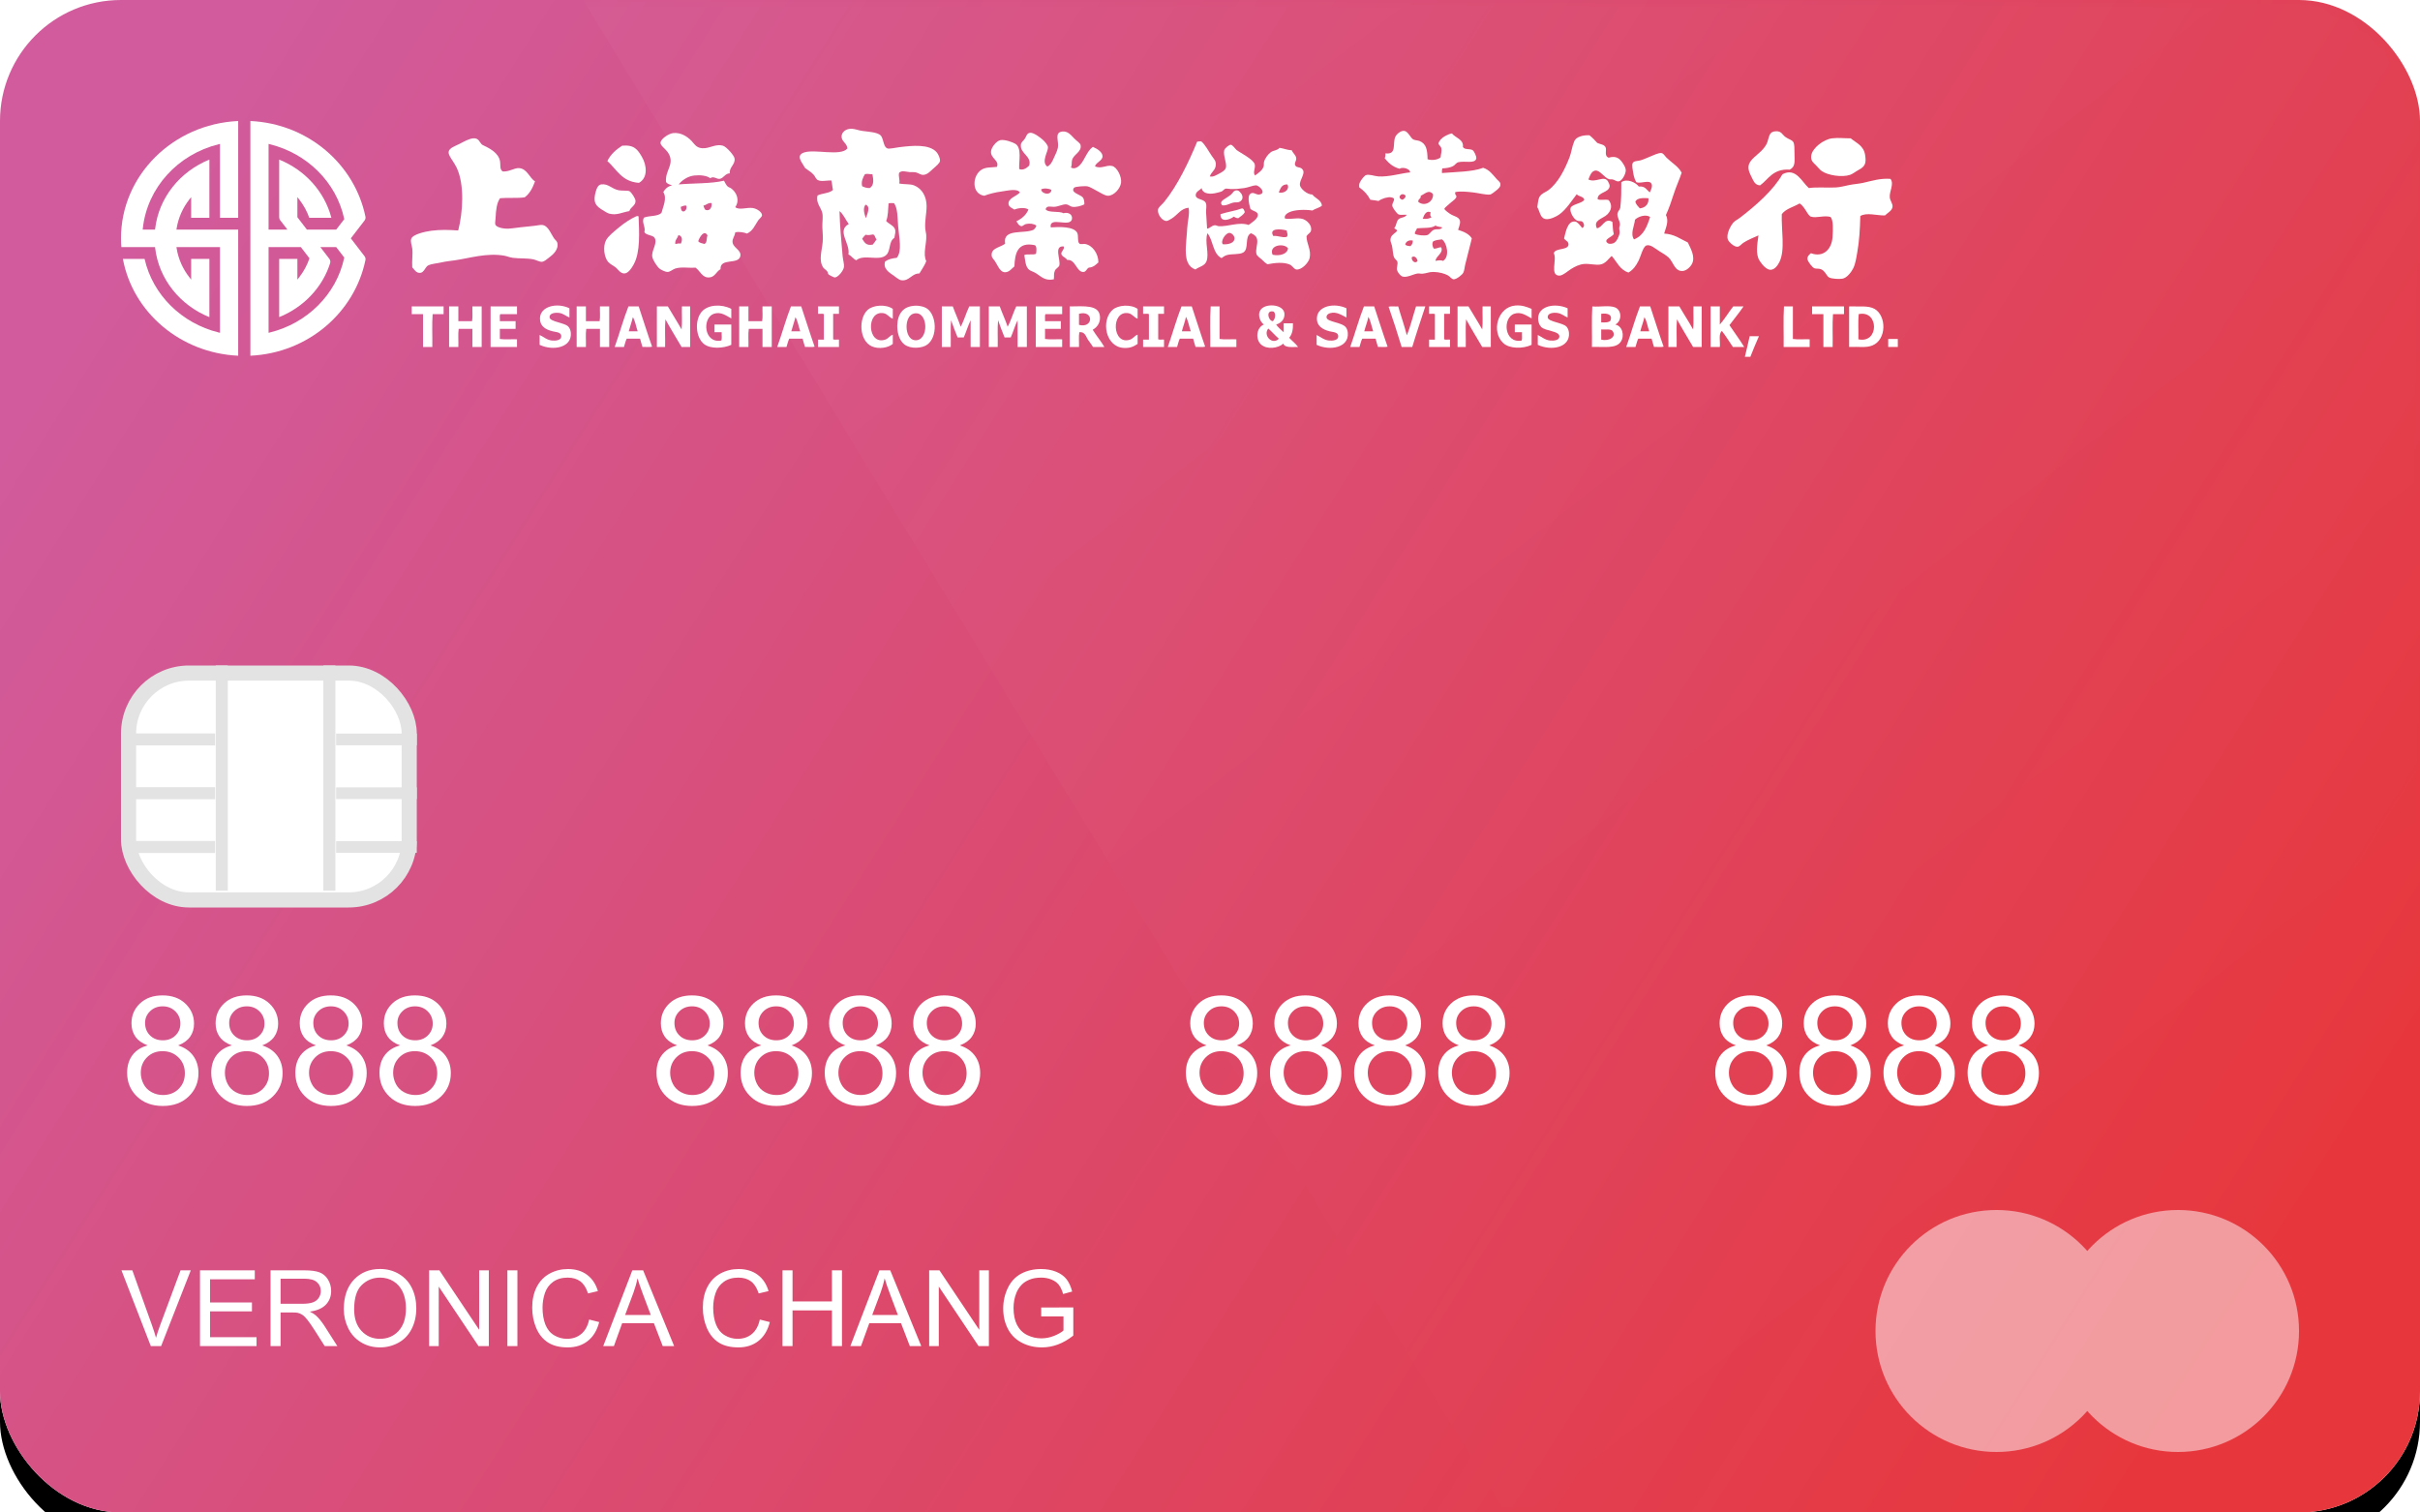 <?xml version="1.0" encoding="UTF-8"?>
<svg width="160px" height="100px" viewBox="0 0 160 100" version="1.1" xmlns="http://www.w3.org/2000/svg" xmlns:xlink="http://www.w3.org/1999/xlink">
    <title>Card/Creditcard/photo/all</title>
    <defs>
        <rect id="path-1" x="0" y="0" width="160" height="100" rx="8"></rect>
        <filter x="-8.1%" y="-11.0%" width="116.2%" height="126.0%" filterUnits="objectBoundingBox" id="filter-3">
            <feOffset dx="0" dy="2" in="SourceAlpha" result="shadowOffsetOuter1"></feOffset>
            <feGaussianBlur stdDeviation="4" in="shadowOffsetOuter1" result="shadowBlurOuter1"></feGaussianBlur>
            <feColorMatrix values="0 0 0 0 0   0 0 0 0 0   0 0 0 0 0  0 0 0 0.1 0" type="matrix" in="shadowBlurOuter1"></feColorMatrix>
        </filter>
        <linearGradient x1="0%" y1="30.469%" x2="100%" y2="69.531%" id="linearGradient-4">
            <stop stop-color="#D15B9C" offset="0%"></stop>
            <stop stop-color="#E7373C" offset="100%"></stop>
        </linearGradient>
        <rect id="path-5" x="0" y="0" width="160" height="100" rx="8"></rect>
        <filter id="filter-7">
            <feColorMatrix in="SourceGraphic" type="matrix" values="0 0 0 0 1 0 0 0 0 1 0 0 0 0 1 0 0 0 1 0"></feColorMatrix>
        </filter>
        <linearGradient x1="19.91%" y1="17.7%" x2="81.184%" y2="83.475%" id="linearGradient-8">
            <stop stop-color="#FFFFFF" offset="0%"></stop>
            <stop stop-color="#FFFFFF" stop-opacity="0" offset="100%"></stop>
        </linearGradient>
    </defs>
    <g id="Card/Creditcard/photo/all" stroke="none" stroke-width="1" fill="none" fill-rule="evenodd">
        <mask id="mask-2" fill="white">
            <use xlink:href="#path-1"></use>
        </mask>
        <g id="bg">
            <use fill="black" fill-opacity="1" filter="url(#filter-3)" xlink:href="#path-1"></use>
            <use fill="#FFFFFF" fill-rule="evenodd" xlink:href="#path-1"></use>
        </g>
        <mask id="mask-6" fill="white">
            <use xlink:href="#path-5"></use>
        </mask>
        <use id="bg" fill="url(#linearGradient-4)" xlink:href="#path-5"></use>
        <g id="Group-3" mask="url(#mask-6)" fill="#FFFFFF" opacity="0.5">
            <g transform="translate(124, 80)">
                <path d="M28.001,8 C28.001,12.418 24.419,16 20.001,16 C15.583,16 12.001,12.418 12.001,8 C12.001,3.582 15.583,0 20.001,0 C24.419,0 28.001,3.582 28.001,8" id="Fill-43"></path>
                <path d="M16.001,8 C16.001,12.418 12.419,16 8,16 C3.582,16 1.51700874e-12,12.418 1.51700874e-12,8 C1.51700874e-12,3.582 3.582,0 8,0 C12.419,0 16.001,3.582 16.001,8" id="Fill-45"></path>
            </g>
        </g>
        <g id="Group-2" mask="url(#mask-6)">
            <g transform="translate(8, 44)">
                <rect id="bg" stroke="#E3E3E3" stroke-width="1" fill="#FFFFFF" fill-rule="evenodd" x="0.5" y="0.5" width="18.556" height="15" rx="4"></rect>
                <line x1="6.663" y1="1.57898386e-15" x2="6.663" y2="14.887" id="Stroke-17" stroke="#E3E3E3" stroke-width="0.795" fill="none"></line>
                <line x1="13.776" y1="1.57898386e-15" x2="13.776" y2="14.887" id="Stroke-19" stroke="#E3E3E3" stroke-width="0.795" fill="none"></line>
                <g id="Group-4" stroke="none" stroke-width="1" fill="none" fill-rule="evenodd" transform="translate(0.889, 4.444)">
                    <line x1="5.333" y1="0.444" x2="0" y2="0.444" id="Stroke-23" stroke="#E3E3E3" stroke-width="0.795"></line>
                    <line x1="5.333" y1="4" x2="0" y2="4" id="Stroke-25" stroke="#E3E3E3" stroke-width="0.795"></line>
                    <line x1="5.333" y1="7.556" x2="0" y2="7.556" id="Stroke-27" stroke="#E3E3E3" stroke-width="0.795"></line>
                </g>
                <g id="Group-5" stroke="none" stroke-width="1" fill="none" fill-rule="evenodd" transform="translate(14.222, 4.444)">
                    <line x1="5.333" y1="0.444" x2="2.51650552e-15" y2="0.444" id="Stroke-31" stroke="#E3E3E3" stroke-width="0.774"></line>
                    <line x1="5.333" y1="4" x2="2.51650552e-15" y2="4" id="Stroke-37" stroke="#E3E3E3" stroke-width="0.774"></line>
                    <line x1="5.333" y1="7.556" x2="2.51650552e-15" y2="7.556" id="Stroke-39" stroke="#E3E3E3" stroke-width="0.774"></line>
                </g>
            </g>
        </g>
        <g id="Group" mask="url(#mask-6)">
            <g transform="translate(8, 8)" id="Group-2" filter="url(#filter-7)">
                <g transform="translate(0, -0)">
                    <path d="M25.243,3.338 C25.682,3.361 25.999,3.099 26.308,3.115 C26.859,3.143 27.007,3.776 27.374,3.988 C27.222,4.406 27.033,4.793 26.694,5.044 C26.208,5.122 25.611,5.052 25.062,5.105 C24.841,5.416 24.789,5.882 24.766,6.406 C24.762,6.549 24.72,6.741 24.744,6.832 C24.8,7.031 25.271,7.135 25.626,7.117 C25.95,7.098 26.353,7.025 26.738,6.994 C26.924,6.98 27.123,6.952 27.306,6.933 C27.502,6.913 27.732,6.859 27.85,6.873 C28.249,6.916 28.429,7.468 28.621,7.745 C28.695,7.851 28.823,7.943 28.847,8.051 C28.955,8.503 28.55,8.847 28.281,9.045 C28.157,9.138 27.986,9.298 27.827,9.309 C27.676,9.32 27.437,9.181 27.261,9.147 C26.819,9.058 26.359,9.105 25.901,9.045 C25.699,9.019 25.521,8.936 25.333,8.903 C24.183,8.705 23.036,9.071 22.092,9.208 C21.795,9.251 21.491,9.278 21.185,9.35 C20.903,9.416 20.546,9.431 20.301,9.553 C20.131,9.638 20.032,10.014 19.801,10.039 C19.518,10.073 19.397,9.824 19.257,9.674 C19.225,9.238 19.302,8.837 19.257,8.436 C19.235,8.227 19.117,7.981 19.19,7.786 C19.303,7.483 20.113,7.313 20.504,7.258 C21.112,7.174 21.715,7.197 22.295,7.238 C22.609,6.021 22.716,4.221 22.206,3.115 C22.134,2.958 22.024,2.783 21.91,2.607 C21.805,2.443 21.647,2.226 21.662,2.059 C21.683,1.769 22.127,1.647 22.388,1.51 C22.649,1.372 23.026,1.162 23.294,1.145 C23.68,1.12 23.691,1.42 23.883,1.571 C24.376,1.811 24.956,2.091 25.062,2.668 C25.103,2.894 25.016,3.202 25.243,3.338" id="Fill-9" fill="#FFFFFF"></path>
                    <path d="M34.244,4.09 C33.102,4.008 32.777,3.197 32.157,2.648 C32.369,2.208 32.724,1.895 33.132,1.633 C33.936,1.557 34.164,1.894 34.447,2.384 C34.758,2.92 34.856,3.752 34.244,4.09" id="Fill-23" fill="#FFFFFF"></path>
                    <path d="M33.609,5.957 C33.088,6.046 32.784,6.257 32.27,6.122 C32.154,6.09 31.918,5.941 31.727,5.816 C31.306,5.543 31.228,5.261 31.387,4.677 C31.438,4.488 31.528,4.22 31.75,4.192 C32.22,4.128 32.429,4.482 32.905,4.579 C33.104,4.617 33.479,4.587 33.609,4.637 C33.732,4.687 34.005,5.113 34.016,5.267 C34.041,5.597 33.691,5.677 33.609,5.957" id="Fill-27" fill="#FFFFFF"></path>
                    <path d="M34.22,6.302 C34.258,7.319 34.35,8.653 33.903,9.472 C33.785,9.686 33.546,10.085 33.269,10.081 C33.016,10.077 32.821,9.774 32.724,9.695 C32.558,9.561 32.335,9.465 32.201,9.309 C31.946,9.002 31.847,8.312 32.067,7.887 C32.211,7.607 32.62,7.289 32.95,7.014 C33.319,6.708 33.698,6.472 34.016,6.323 C34.061,6.302 34.131,6.264 34.22,6.302" id="Fill-29" fill="#FFFFFF"></path>
                    <path d="M36.647,8.13 C36.769,8.124 36.895,8.064 37.01,8.111 C37.125,7.902 37.133,7.59 36.85,7.543 C36.805,7.759 36.615,7.847 36.647,8.13 M38.777,7.564 C38.56,7.158 38.243,7.686 38.165,7.947 C38.24,8.064 38.421,8.084 38.573,8.13 C38.765,8.053 38.699,7.742 38.777,7.564 M37.01,5.674 C37.021,5.803 37.033,5.937 37.145,5.978 C37.31,6.015 37.447,5.771 37.372,5.593 C37.199,5.572 37.129,5.646 37.01,5.674 M38.505,5.593 C38.535,5.701 38.575,5.801 38.642,5.877 C38.972,5.988 39.084,5.65 39.049,5.43 C38.834,5.38 38.705,5.562 38.505,5.593 M40.251,3.461 C39.929,3.466 39.839,3.8 39.571,3.826 C39.374,3.845 39.173,3.617 38.959,3.785 C38.731,3.6 38.286,3.565 37.916,3.602 C37.451,3.648 37.061,3.947 36.873,4.192 C37.867,4.106 39.005,4.151 39.866,3.947 C39.94,4.057 39.996,4.234 40.114,4.332 C40.181,4.388 40.276,4.406 40.342,4.456 C40.73,4.744 40.912,5.265 40.612,5.694 C40.87,5.917 41.38,5.694 41.77,5.754 C42.052,5.797 42.394,6.028 42.381,6.243 C42.376,6.336 42.193,6.478 42.132,6.566 C41.909,6.893 41.777,7.274 41.384,7.442 C41.194,7.362 40.878,7.305 40.612,7.36 C40.572,7.646 40.408,7.776 40.432,8.009 C40.472,8.391 41.002,8.518 40.952,8.903 C40.872,9.545 39.598,9.009 39.638,9.797 C39.348,9.959 39.265,10.336 38.867,10.345 C38.419,10.358 38.288,9.906 37.985,9.695 C37.495,9.729 37.054,9.627 36.647,9.755 C36.484,9.807 36.306,9.974 36.148,9.98 C35.99,9.985 35.725,9.849 35.626,9.776 C35.455,9.652 35.172,9.215 35.127,8.984 C35.046,8.574 35.521,8.051 35.263,7.704 C35.138,7.538 34.681,7.549 34.605,7.339 C34.704,7 34.389,6.68 34.583,6.385 C34.934,6.245 35.528,6.323 35.738,6.061 C35.833,5.663 36.124,5.11 35.853,4.699 C35.979,4.487 36.151,4.316 36.443,4.253 C36.278,4.202 36.11,4.157 36.035,4.028 C35.966,3.296 36.544,2.932 36.262,2.262 C36.201,2.118 36.085,1.973 35.967,1.856 C35.813,1.703 35.674,1.581 35.671,1.449 C35.663,1.192 36.207,0.833 36.509,0.798 C37.044,0.742 37.471,1.061 37.712,1.307 C37.944,1.544 38.055,1.851 38.619,1.795 C38.985,1.757 39.378,1.511 39.797,1.632 C40.021,1.697 40.541,2.268 40.568,2.485 C40.617,2.887 40.202,3.049 40.251,3.461" id="Fill-25" fill="#FFFFFF"></path>
                    <path d="M49.228,7.521 C49.145,7.603 49.068,7.688 49.002,7.785 C49.151,8.015 49.254,8.261 49.704,8.173 C49.797,8.065 49.872,7.943 49.955,7.826 C49.854,7.741 49.872,7.549 49.727,7.501 C49.582,7.53 49.387,7.564 49.228,7.521 M49.228,5.532 C49.025,5.752 49.152,6.185 49.251,6.426 C49.311,6.198 49.602,5.653 49.228,5.532 M49.184,3.521 C49.062,3.72 48.921,3.999 49.002,4.313 C49.14,4.379 49.287,4.436 49.501,4.435 C49.792,4.263 49.757,3.895 49.682,3.521 C49.521,3.525 49.328,3.465 49.184,3.521 M51.45,3.419 C51.374,3.64 51.523,3.913 51.45,4.13 C51.827,4.208 52.16,4.15 52.425,4.253 C52.973,4.466 53.262,5.006 53.263,5.634 C53.264,6.096 53.135,6.6 53.173,7.116 C53.185,7.268 53.233,7.413 53.241,7.564 C53.27,8.127 53.004,8.782 53.241,9.268 C53.127,9.573 52.94,9.81 52.787,10.081 C52.27,10.074 52.12,10.607 51.585,10.528 C51.435,10.506 51.226,10.32 51.087,10.223 C50.792,10.018 50.365,9.765 50.521,9.289 C50.709,9.147 50.98,9.078 51.291,9.045 C51.657,8.602 51.443,7.716 51.381,6.955 C51.336,6.378 51.36,5.792 51.11,5.43 C50.992,5.441 50.828,5.408 50.747,5.45 C50.711,5.851 50.725,6.297 50.589,6.609 C50.732,6.791 51.044,6.879 51.156,7.116 C51.245,7.303 51.167,7.476 51.133,7.726 C50.748,7.963 50.899,8.543 50.612,8.842 C50.16,9.311 49.117,8.769 48.616,9.208 C48.398,9.118 48.302,8.919 48.095,8.822 C48.224,8.07 47.295,7.266 48.118,6.811 C47.903,6.534 47.78,6.179 47.504,5.957 C47.53,6.886 47.615,7.928 47.709,8.923 C47.734,9.178 47.822,9.466 47.799,9.654 C47.775,9.877 47.416,10.344 47.188,10.345 C47.137,10.345 46.826,10.185 46.78,10.143 C46.73,10.096 46.748,10.013 46.689,9.938 C46.615,9.838 46.471,9.761 46.418,9.674 C46.113,9.185 46.344,8.597 46.395,7.969 C46.418,7.688 46.388,7.356 46.371,7.034 C46.357,6.716 46.424,6.378 46.371,6.099 C46.305,5.739 45.915,5.414 46.055,4.922 C46.362,4.771 46.853,4.784 47.074,4.556 C47.019,4.363 47.023,4.116 46.962,3.928 C46.594,3.931 46.309,4.018 46.077,3.907 C45.94,3.84 45.904,3.678 45.804,3.561 C45.637,3.364 45.384,3.241 45.216,3.094 C45.061,2.767 44.559,2.28 45.17,2.079 C45.884,1.844 47.595,2.352 48.028,1.815 C47.997,1.458 47.639,1.362 47.641,1.023 C47.644,0.734 47.94,0.486 48.344,0.514 C48.549,0.529 48.785,0.626 49.023,0.657 C49.466,0.715 49.918,0.742 50.158,0.901 C50.437,1.051 50.361,1.708 50.679,1.815 C50.802,1.856 51.182,1.768 51.45,1.733 C52.334,1.622 53.434,1.515 53.921,2.059 C54.023,2.171 54.171,2.468 54.146,2.648 C54.127,2.799 53.863,3.009 53.672,3.176 C53.541,3.29 53.324,3.545 53.059,3.561 C52.867,3.574 52.746,3.442 52.56,3.399 C52.43,3.367 52.283,3.388 52.152,3.379 C51.909,3.36 51.624,3.247 51.45,3.419" id="Fill-1" fill="#FFFFFF"></path>
                    <path d="M60.836,4.518 C60.863,4.835 61.488,4.944 61.515,4.556 C61.353,4.457 61.036,4.426 60.836,4.518 M62.808,3.074 C63.041,3.223 63.303,3.022 63.42,2.892 C63.721,2.556 63.885,1.958 64.258,1.712 C64.54,1.831 64.885,2.05 64.894,2.322 C64.903,2.628 64.481,2.715 64.395,2.993 C64.806,3.198 65.139,2.886 65.528,2.973 C65.848,3.043 66.176,3.678 66.118,4.09 C66.064,4.47 65.652,4.941 65.257,4.943 C65.061,4.944 64.752,4.742 64.554,4.637 C64.315,4.514 64.059,4.343 63.872,4.313 C63.781,4.298 63.089,4.319 63.011,4.415 C62.748,4.745 63.445,4.857 63.601,5.064 C63.664,5.147 63.702,5.349 63.692,5.513 C63.464,5.621 63.143,5.71 62.899,5.674 C62.744,5.651 62.645,5.521 62.491,5.513 C62.255,5.495 61.962,5.673 61.675,5.674 C61.425,5.675 61.216,5.578 61.129,5.835 C61.33,6.098 62.012,5.927 62.309,6.099 C62.613,6.008 62.918,6.167 62.875,6.465 C62.788,7.099 61.347,6.251 61.47,7.034 C62.078,6.99 62.984,6.976 63.215,7.38 C63.324,7.569 63.214,8.008 63.374,8.111 C63.471,8.172 63.62,8.113 63.737,8.13 C64.247,8.216 64.626,8.794 64.621,9.35 C64.448,9.499 64.302,9.672 63.987,9.695 C63.84,9.771 63.812,9.964 63.646,9.98 C63.174,10.024 63.123,9.127 62.559,9.186 C62.461,9.014 62.195,8.97 62.172,8.781 C62.153,8.611 62.396,8.495 62.331,8.294 C61.649,8.23 62.137,9.166 62.038,9.553 C62.006,9.671 61.8,9.755 61.743,9.899 C61.657,10.101 61.703,10.243 61.675,10.467 C61.108,10.588 60.844,10.293 60.519,10.081 C60.346,9.968 60.132,9.912 60.043,9.838 C59.781,9.62 59.788,9.197 59.724,8.863 C59.909,8.771 60.309,8.871 60.496,8.781 C60.532,8.617 60.557,8.294 60.427,8.213 C59.258,7.957 59.099,8.781 59.068,9.614 C58.886,9.754 58.732,9.996 58.455,10 C58.096,10.004 57.945,9.485 57.753,9.228 C57.684,9.138 57.586,9.033 57.571,8.943 C57.477,8.384 58.142,8.369 58.455,8.111 C58.272,7.066 59.74,7.501 60.36,7.178 C60.412,7.089 60.509,7.038 60.519,6.912 C60.343,6.791 60.091,6.755 59.839,6.811 C59.722,6.835 59.616,6.957 59.542,6.955 C59.363,6.939 59.272,6.741 59.203,6.63 C59.562,6.455 59.845,6.215 59.996,5.856 C59.787,5.689 59.296,5.755 59.068,5.856 C58.907,5.756 58.714,5.684 58.683,5.513 C58.609,5.1 59.252,4.966 59.43,4.72 C59.241,4.444 58.643,4.603 58.227,4.659 C57.803,4.715 57.358,4.83 57.072,4.943 C56.198,4.809 56.278,3.554 56.936,3.196 C57.224,3.039 57.552,3.08 57.912,3.034 C58.099,2.59 57.455,2.478 57.526,1.978 C57.563,1.716 57.886,1.321 58.138,1.266 C58.423,1.206 58.966,1.405 59.135,1.51 C59.571,1.782 59.357,2.655 59.384,3.176 C59.663,3.289 59.899,3.088 60.043,2.951 C60.241,2.32 59.417,2.159 59.498,1.55 C59.519,1.398 59.652,1.319 59.749,1.185 C59.861,1.026 59.879,0.802 60.11,0.779 C60.359,0.753 60.831,1.135 60.972,1.266 C61.077,1.363 61.278,1.584 61.288,1.734 C61.308,2.012 60.818,2.707 61.244,3.013 C61.472,2.902 61.578,2.668 61.675,2.445 C61.761,2.247 61.904,1.986 61.945,1.754 C62.022,1.335 61.692,0.77 62.218,0.698 C62.6,0.645 62.812,0.939 63.035,1.165 C63.196,1.33 63.416,1.454 63.443,1.591 C63.535,2.062 62.957,2.201 62.875,2.607 C62.841,2.776 62.882,2.892 62.808,3.074" id="Fill-5" fill="#FFFFFF"></path>
                    <path d="M72.805,5.572 C72.55,5.277 73.052,5.151 73.395,4.862 C73.518,4.757 73.574,4.534 73.848,4.597 C73.913,4.613 74.028,4.748 74.053,4.78 C74.181,4.945 74.215,5.221 73.939,5.348 C73.829,5.399 73.696,5.368 73.575,5.389 C73.316,5.436 73.078,5.621 72.805,5.572" id="Fill-11" fill="#FFFFFF"></path>
                    <path d="M74.302,6.02 C74.214,6.206 74.028,6.301 73.87,6.426 C73.735,6.426 73.659,6.372 73.575,6.323 C73.306,6.531 72.671,6.741 72.692,6.16 C73.134,6.015 73.751,5.919 74.12,5.776 C74.249,5.797 74.257,5.924 74.302,6.02" id="Fill-13" fill="#FFFFFF"></path>
                    <path d="M76.138,8.842 C76.588,8.94 77.115,8.813 77.158,8.416 C76.897,8.051 75.868,8.199 76.138,8.842 M73.622,7.785 C73.635,7.614 73.46,7.402 73.282,7.399 C73.029,7.398 72.672,7.955 72.85,8.15 C73.255,8.179 73.601,8.048 73.622,7.785 M76.185,7.603 C76.528,7.567 76.756,7.738 77.067,7.664 C77.185,7.552 77.091,7.386 77.067,7.238 C76.67,7.127 75.87,7.077 76.185,7.603 M74.8,4.76 C74.938,4.744 75.086,4.885 75.254,4.862 C75.762,4.792 75.272,4.251 75.027,4.253 C74.844,4.254 74.552,4.393 74.257,4.435 C73.972,4.475 73.659,4.51 73.349,4.495 C73.253,4.491 73.111,4.459 73.032,4.475 C72.935,4.497 72.869,4.601 72.806,4.637 C72.717,4.689 72.602,4.708 72.488,4.739 C72.026,4.868 71.518,4.832 71.445,4.435 C71.339,4.575 71.019,4.676 71.059,4.943 C71.1,5.207 71.595,5.149 71.717,5.409 C71.802,5.593 71.729,5.824 71.74,6.04 C71.758,6.387 71.781,6.742 71.808,7.116 C71.99,7.106 72.112,6.9 72.329,6.892 C72.407,6.89 72.499,6.948 72.578,6.955 C73.195,6.993 73.921,6.651 74.552,6.873 C74.764,6.716 75.194,6.457 75.163,6.182 C75.14,5.962 74.8,5.966 74.665,5.795 C74.59,5.507 74.397,4.808 74.8,4.76 M76.546,4.72 C76.945,4.831 77.298,4.475 77.112,4.192 C76.72,4.184 76.659,4.475 76.546,4.72 M71.423,1.347 C71.7,1.579 71.893,1.989 72.127,2.322 C72.272,2.536 72.423,2.64 72.375,2.972 C72.332,3.268 72.082,3.375 71.989,3.663 C72.208,3.723 72.432,3.567 72.602,3.481 C72.751,3.403 73.014,3.267 73.054,3.074 C73.118,2.781 72.858,2.267 72.94,1.937 C72.975,1.805 73.253,1.568 73.372,1.571 C73.501,1.574 73.67,1.847 73.758,1.917 C73.991,2.103 74.879,2.529 74.96,2.872 C75.018,3.124 74.809,3.407 74.982,3.602 C75.188,3.433 75.461,3.289 75.548,2.993 C75.573,2.907 75.548,2.806 75.571,2.709 C75.622,2.486 75.842,2.189 76.026,2.059 C76.194,1.937 76.468,1.95 76.591,1.774 C76.881,1.811 77.092,1.922 77.408,1.937 C77.493,2.154 77.676,2.237 77.702,2.465 C77.723,2.644 77.509,2.823 77.68,2.993 C77.75,3.063 77.951,3.069 78.02,3.115 C78.453,3.392 77.867,3.88 77.951,4.271 C77.994,4.466 78.404,4.863 78.768,4.862 C78.96,5.122 79.352,5.205 79.403,5.593 C79.24,5.744 78.958,5.789 78.768,5.918 C78.268,5.842 77.594,5.861 77.226,6.04 C77.076,6.112 76.888,6.246 76.954,6.446 C77.35,6.531 77.796,6.36 78.157,6.486 C78.42,6.578 78.766,6.906 78.676,7.258 C78.636,7.418 78.462,7.458 78.382,7.624 C78.38,8.102 78.707,8.518 78.587,9.065 C78.521,9.363 78.057,9.869 77.702,9.817 C77.549,9.793 77.458,9.572 77.272,9.491 C76.861,9.315 76.291,9.376 75.799,9.472 C75.649,9.388 75.529,9.256 75.412,9.147 C75.316,9.058 75.11,8.929 75.074,8.801 C74.988,8.518 75.17,8.136 75.118,7.847 C75.08,7.634 74.945,7.519 74.71,7.42 C74.253,7.639 74.611,8.463 74.188,8.7 C73.931,8.843 73.445,8.772 73.123,8.863 C72.961,8.908 72.879,8.986 72.761,9.065 C72.172,8.768 72.222,7.896 71.831,7.42 C71.628,8.005 71.972,8.772 71.762,9.289 C71.64,9.59 71.295,9.624 71.037,9.817 C70.124,9.505 70.44,8.183 70.493,7.095 C70.516,6.61 70.672,6.138 70.583,5.734 C70.071,5.784 69.863,6.202 69.473,6.446 C69.365,6.512 69.211,6.604 69.134,6.609 C68.827,6.624 68.5,6.14 68.566,5.835 C68.596,5.696 68.845,5.507 68.974,5.348 C69.86,4.258 70.609,2.685 71.15,1.367 C71.234,1.354 71.315,1.339 71.423,1.347" id="Fill-15" fill="#FFFFFF"></path>
                    <path d="M85.342,9.004 C85.292,9.252 85.611,9.488 85.728,9.228 C85.671,9.093 85.559,8.869 85.342,9.004 M84.91,8.172 C84.977,8.248 85.111,8.264 85.252,8.273 C85.353,8.195 85.403,8.071 85.41,7.908 C85.163,7.844 84.939,7.97 84.91,8.172 M86.771,7.947 C86.652,8.067 86.712,8.322 86.794,8.436 C87.014,8.456 87.08,8.341 87.292,8.354 C87.438,8.756 86.956,8.891 86.907,9.249 C87.061,9.217 87.265,9.181 87.405,9.249 C87.862,8.992 87.678,8.069 87.337,7.826 C87.121,7.844 86.926,7.878 86.771,7.947 M86.907,6.912 C86.652,7.111 86.11,7.052 85.683,7.095 C85.657,7.236 85.532,7.285 85.547,7.462 C85.745,7.557 86.163,7.596 86.362,7.543 C86.523,7.497 86.611,7.274 86.794,7.197 C87.02,7.101 87.216,7.238 87.361,7.034 C87.209,6.994 87.017,6.99 86.907,6.912 M86.068,6.465 C86.308,6.485 86.523,6.468 86.658,6.343 C86.539,6.325 86.551,6.132 86.59,6.04 C86.257,5.873 86.118,6.314 86.068,6.465 M84.73,5.207 C84.831,5.147 84.925,5.084 84.934,4.943 C84.677,4.637 84.301,5.103 84.73,5.207 M85.931,4.943 C85.97,5.16 85.742,5.137 85.772,5.348 C86.196,5.694 86.78,5.331 86.747,4.842 C86.464,4.497 86.21,4.829 85.931,4.943 M86.385,2.526 C86.667,2.63 87.071,2.564 87.247,2.402 C87.265,2.167 87.339,2.012 87.292,1.795 C87.265,1.673 87.118,1.588 87.111,1.49 C87.107,1.416 87.201,1.276 87.247,1.227 C87.393,1.057 87.704,0.878 87.994,0.821 C88.226,1.114 88.788,1.219 88.72,1.712 C88.829,1.93 89.192,1.806 89.379,1.937 C89.455,1.991 89.637,2.348 89.605,2.485 C89.515,2.851 88.845,2.612 88.403,2.729 C88.282,2.761 88.213,2.901 88.086,2.972 C87.867,3.096 87.602,3.118 87.361,3.135 C87.333,3.213 87.326,3.391 87.337,3.44 C88.215,3.367 89.385,3.363 90.059,3.094 C90.459,3.217 90.67,3.516 90.942,3.826 C91.03,3.926 91.171,4.029 91.191,4.111 C91.243,4.319 91.109,4.447 90.942,4.578 C90.832,4.663 90.63,4.842 90.512,4.862 C90.276,4.9 89.681,4.75 89.379,4.72 C88.962,4.676 88.561,4.632 88.222,4.699 C88.163,4.871 88.298,4.893 88.291,5.003 C88.279,5.145 88.058,5.271 87.905,5.409 C87.801,5.502 87.501,5.748 87.496,5.795 C87.489,5.882 87.816,6.104 87.905,6.16 C88.046,6.253 88.316,6.322 88.424,6.426 C88.636,6.624 88.495,6.894 88.403,7.197 C88.782,7.317 89.132,7.464 89.31,7.764 C89.17,8.317 89.026,8.91 88.879,9.472 C88.829,9.659 88.822,9.896 88.742,10.039 C88.67,10.173 88.29,10.478 88.108,10.467 C87.974,10.458 87.853,10.272 87.723,10.203 C87.516,10.092 87.164,9.985 86.771,9.98 C86.468,9.975 86.337,10.076 86.022,10.1 C85.952,10.107 85.851,10.073 85.75,10.081 C85.465,10.107 85.038,10.375 84.73,10.284 C84.591,10.243 84.404,10.01 84.367,9.858 C84.325,9.674 84.43,9.498 84.39,9.309 C84.371,9.219 84.253,9.163 84.186,9.045 C84.083,8.864 84.097,8.518 84.028,8.231 C83.984,8.059 83.883,7.928 83.959,7.704 C84.022,7.525 84.2,7.442 84.367,7.278 C84.373,7.15 84.219,7.167 84.186,7.074 C84.348,6.89 84.301,6.63 84.479,6.485 C84.636,6.36 84.903,6.396 85.003,6.201 C84.791,6.182 84.626,6.238 84.479,6.182 C84.358,6.135 84.062,5.741 84.05,5.593 C84.033,5.364 84.384,5.108 83.959,5.044 C83.752,5.013 83.377,5.118 83.143,5.288 C82.977,5.248 82.782,5.233 82.599,5.207 C82.427,4.873 82.182,4.605 81.874,4.394 C81.851,4.3 81.856,4.19 81.896,4.089 C81.956,3.941 82.181,3.631 82.305,3.581 C82.516,3.497 82.856,3.643 83.121,3.663 C83.815,3.714 84.667,3.446 85.229,3.399 C85.252,3.183 84.771,3.009 84.527,3.156 C84.08,3.035 83.795,2.767 83.552,2.465 C83.589,2.377 83.609,2.273 83.597,2.14 C84.377,2.237 84.05,1.504 84.253,1.043 C84.319,0.898 84.603,0.605 84.866,0.657 C85.118,0.709 85.265,1.145 85.456,1.227 C85.6,1.286 85.741,1.276 85.864,1.328 C86.296,1.506 86.373,1.895 86.385,2.526" id="Fill-3" fill="#FFFFFF"></path>
                    <path d="M100.099,6.527 C100.056,6.942 99.774,7.45 100.033,7.827 C100.667,7.581 100.897,6.976 101.098,6.343 C100.791,6.143 100.294,6.327 100.099,6.527 M100.123,5.329 C100.166,5.528 100.302,5.643 100.418,5.776 C100.801,5.739 101.034,5.459 100.985,5.105 C100.66,5.089 100.245,5.068 100.123,5.329 M98.355,2.426 C98.888,2.268 99.105,2.506 99.307,2.81 C99.392,2.938 99.487,3.113 99.489,3.258 C99.491,3.485 99.264,3.946 99.036,3.988 C98.871,4.018 98.787,3.903 98.627,3.866 C98.533,3.845 98.444,3.869 98.377,3.846 C98.09,3.756 97.806,3.282 97.516,3.277 C97.203,3.273 97.103,3.685 97.017,3.866 C97.502,4.112 98.052,3.568 98.31,3.988 C98.358,4.068 98.426,4.215 98.423,4.293 C98.404,4.76 97.605,4.681 97.629,5.165 C97.794,5.271 98.118,5.161 98.355,5.227 C98.627,5.561 98.53,5.922 98.264,6.182 C97.974,6.464 97.303,6.55 97.584,7.095 C97.985,7.025 98.082,6.375 98.604,6.669 C98.638,6.929 98.624,7.232 98.696,7.462 C98.654,7.65 97.959,7.821 98.288,8.071 C98.407,8.162 98.617,8.11 98.696,8.071 C98.874,7.984 99.046,7.651 99.081,7.4 C99.094,7.3 99.052,7.184 99.058,7.075 C99.063,6.984 99.107,6.908 99.103,6.832 C99.094,6.56 98.896,6.364 98.944,6.1 C98.968,5.972 99.109,5.853 99.125,5.735 C99.196,5.179 99.195,4.581 99.195,4.05 C99.56,3.775 100.165,4.069 100.35,4.332 C100.786,4.289 100.868,4.561 101.075,4.72 C101.161,4.557 101.269,4.309 101.189,4.151 C101.041,3.865 100.526,4.159 100.191,4.05 C100.096,3.903 100.028,3.701 99.987,3.461 C99.955,3.27 99.879,2.923 99.943,2.791 C100.014,2.636 100.232,2.656 100.441,2.607 C100.608,2.568 100.86,2.447 101.122,2.343 C101.321,2.263 101.663,2.093 101.846,2.119 C101.988,2.141 102.057,2.298 102.185,2.426 C102.522,2.755 102.982,3.018 103.184,3.419 C103.031,3.886 102.817,4.336 102.662,4.821 C102.511,5.299 102.345,5.777 102.142,6.222 C102.375,6.618 102.099,7.142 102.028,7.442 C102.723,7.483 103.101,7.807 103.592,8.031 C103.754,8.39 104.114,8.966 103.864,9.451 C103.767,9.639 103.498,9.912 103.229,9.918 C102.714,9.933 102.628,9.311 102.322,9.026 C102.171,8.884 101.908,8.73 101.664,8.579 C101.433,8.434 101.112,8.136 100.849,8.231 C100.626,8.314 100.473,8.961 100.35,9.208 C100.156,9.602 99.97,9.834 99.67,10.019 C99.096,9.838 98.902,9.313 98.56,8.923 C98.367,9.075 98.162,9.441 97.788,9.492 C97.472,9.536 97.088,9.426 96.746,9.451 C96.409,9.477 96.103,9.642 95.884,9.777 C95.671,9.909 95.331,10.218 95.113,10.223 C94.436,10.232 94.966,9.155 94.728,8.741 C94.833,8.365 95.711,8.573 95.701,8.15 C95.698,7.946 95.508,7.924 95.409,7.764 C95.514,7.36 95.634,6.573 96.156,6.649 C96.31,6.671 96.514,6.961 96.608,7.075 C96.803,6.986 96.73,6.757 96.608,6.649 C96.512,6.59 96.403,6.649 96.269,6.587 C96.042,6.482 95.764,6 95.838,5.755 C95.914,5.497 96.622,5.449 96.746,5.207 C96.703,4.976 96.368,5.003 96.247,4.842 C95.95,5.212 95.568,5.842 95.09,6.182 C94.893,6.322 94.481,6.523 94.206,6.486 C93.82,6.432 93.813,5.982 93.641,5.695 C93.695,5.335 93.692,5.044 93.912,4.862 C94.059,4.739 94.239,4.671 94.365,4.579 C95.011,4.097 95.454,3.217 95.77,2.402 C95.897,2.076 95.928,1.702 96.088,1.328 C96.21,1.042 96.665,0.923 97.086,0.943 C97.279,1.092 97.444,1.27 97.606,1.45 C97.825,1.55 98.057,1.544 98.151,1.734 C98.247,1.926 98.039,2.303 98.355,2.426" id="Fill-7" fill="#FFFFFF"></path>
                    <path d="M110.325,3.217 C109.218,3.139 108.9,3.874 108.375,4.253 C108.082,4.253 107.956,4.022 107.853,3.804 C107.696,3.469 107.467,3.115 107.696,2.729 C107.951,2.295 108.636,2.003 108.852,1.389 C108.988,1.001 108.961,0.682 109.441,0.677 C109.79,0.674 109.826,0.898 110.053,1.063 C110.258,1.215 110.492,1.242 110.574,1.409 C110.646,1.551 110.641,1.832 110.643,2.099 C110.646,2.644 110.728,3.025 110.325,3.217" id="Fill-17" fill="#FFFFFF"></path>
                    <path d="M114.36,1.145 C114.735,1.458 115.215,1.622 115.313,2.242 C115.4,2.801 115.317,3.002 114.882,3.236 C114.676,3.346 114.492,3.503 114.316,3.561 C113.787,3.739 112.862,3.595 112.457,3.318 C112.317,3.222 112.204,3.065 112.07,2.933 C111.869,2.732 111.705,2.622 111.753,2.282 C111.824,1.787 112.562,1.213 113.136,1.145 C113.574,1.092 113.953,1.152 114.36,1.145" id="Fill-19" fill="#FFFFFF"></path>
                    <path d="M111.594,4.434 C112.107,4.355 112.797,4.423 113.362,4.394 C113.682,4.378 113.961,4.293 114.27,4.232 C114.576,4.17 114.89,4.154 115.176,4.09 C115.755,3.96 116.331,3.772 116.99,3.826 C117.247,4.164 116.915,4.62 116.944,5.043 C116.96,5.274 117.151,5.463 117.126,5.674 C117.094,5.941 116.788,6.077 116.627,6.244 C116.071,6.256 115.417,6.028 114.995,6.283 C114.975,7.123 114.933,7.912 114.792,8.7 C114.734,9.018 114.68,9.443 114.519,9.755 C114.38,10.024 114.098,10.377 113.816,10.426 C113.586,10.467 113.09,10.431 112.933,10.345 C112.761,10.255 112.672,9.903 112.388,9.797 C112.243,9.742 112.077,9.781 111.958,9.736 C111.818,9.682 111.523,9.29 111.504,9.147 C111.479,8.95 111.605,8.848 111.731,8.741 C112.554,9.046 113.104,8.476 113.158,7.684 C113.195,7.155 113.214,6.53 113.023,6.343 C112.591,6.221 112.101,6.438 111.731,6.324 C111.591,6.28 111.45,5.996 111.367,5.877 C111.244,5.695 111.146,5.551 110.983,5.45 C110.586,5.684 110.062,5.803 109.804,6.16 C109.765,7.202 110.042,8.539 109.645,9.328 C109.55,9.517 109.349,9.836 109.056,9.838 C108.785,9.838 108.481,9.472 108.33,9.228 C108.061,8.793 108.183,8.145 108.262,7.564 C107.99,7.684 107.557,7.859 107.265,8.051 C107.143,8.129 107.026,8.301 106.879,8.314 C106.656,8.334 106.308,8.008 106.244,7.847 C106.102,7.489 106.429,6.91 106.607,6.709 C106.71,6.592 106.926,6.487 107.082,6.364 C108.079,5.593 109.235,4.593 109.848,3.521 C110.742,3.043 111.144,4.053 111.594,4.434" id="Fill-21" fill="#FFFFFF"></path>
                    <path d="M114.89,12.768 C114.837,13.281 114.883,13.883 114.867,14.433 C116.245,14.741 116.242,12.483 114.89,12.768 M114.279,12.259 C114.943,12.279 115.526,12.194 115.934,12.421 C116.73,12.868 116.749,14.451 115.798,14.839 C115.367,15.013 114.917,14.909 114.256,14.94 L114.256,12.319 C114.255,12.292 114.252,12.262 114.279,12.259" id="Fill-31" fill="#FFFFFF"></path>
                    <path d="M52.479,14.494 C53.431,14.597 53.404,12.521 52.434,12.727 C51.748,12.87 51.783,14.418 52.479,14.494 M52.41,12.219 C52.737,12.185 53.112,12.265 53.319,12.421 C53.923,12.881 53.998,14.258 53.319,14.776 C52.976,15.039 52.202,15.086 51.799,14.776 C51.266,14.371 51.203,13.296 51.504,12.767 C51.686,12.447 51.949,12.268 52.41,12.219" id="Fill-33" fill="#FFFFFF"></path>
                    <path d="M29.648,12.381 L29.648,12.99 C29.429,12.914 29.261,12.721 28.947,12.687 C28.678,12.656 28.305,12.714 28.335,12.99 C28.366,13.278 29.351,13.335 29.582,13.601 C29.672,13.703 29.727,13.85 29.74,14.007 C29.822,14.985 28.568,15.218 27.677,14.799 L27.677,14.149 C27.92,14.25 28.143,14.478 28.493,14.515 C28.76,14.541 29.084,14.493 29.106,14.269 C29.137,13.955 28.781,13.966 28.539,13.905 C28.056,13.784 27.696,13.563 27.7,13.053 C27.706,12.26 28.813,11.979 29.648,12.381" id="Fill-35" fill="#FFFFFF"></path>
                    <path d="M40.35,12.422 L40.35,13.053 C40.017,12.875 39.655,12.585 39.193,12.747 C38.413,13.021 38.528,14.732 39.693,14.515 C39.746,14.372 39.7,14.142 39.715,13.966 L39.24,13.966 L39.24,13.458 L40.35,13.458 L40.35,14.799 C39.823,15.041 38.978,15.078 38.56,14.757 C37.984,14.318 37.916,13.161 38.4,12.604 C38.813,12.133 39.704,12.085 40.35,12.422" id="Fill-37" fill="#FFFFFF"></path>
                    <path d="M51.028,12.422 L51.028,13.072 C50.769,12.978 50.683,12.752 50.416,12.707 C49.246,12.509 49.333,14.855 50.529,14.454 C50.741,14.381 50.817,14.203 51.028,14.128 L51.028,14.738 C50.722,15 50.099,15.099 49.645,14.901 C48.81,14.534 48.742,13.048 49.373,12.484 C49.729,12.164 50.572,12.096 51.028,12.422" id="Fill-39" fill="#FFFFFF"></path>
                    <path d="M67.214,12.422 L67.214,13.072 C66.954,12.978 66.869,12.752 66.603,12.707 C65.434,12.509 65.519,14.855 66.717,14.454 C66.927,14.381 67.002,14.203 67.214,14.128 L67.214,14.738 C66.951,14.914 66.717,15.029 66.284,15.003 C65.078,14.922 64.782,13.181 65.56,12.484 C65.916,12.164 66.758,12.099 67.214,12.422" id="Fill-41" fill="#FFFFFF"></path>
                    <path d="M76.554,14.393 C76.304,14.184 76.102,13.931 75.854,13.722 C75.483,14.177 76.126,14.841 76.554,14.393 M76.147,13.235 C76.298,13.126 76.383,12.761 76.214,12.604 C75.672,12.457 75.836,13.197 76.147,13.235 M76.373,13.457 C76.512,13.652 76.694,13.808 76.872,13.966 L76.872,13.376 L77.485,13.376 C77.499,13.784 77.429,14.111 77.236,14.331 C77.424,14.54 77.66,14.708 77.824,14.94 C77.417,14.938 76.935,15.006 76.849,14.717 C76.506,15.03 75.763,15.126 75.376,14.777 C74.996,14.437 75.056,13.665 75.558,13.457 C75.263,13.236 75.091,12.675 75.444,12.381 C75.839,12.05 76.846,12.149 76.918,12.707 C76.961,13.05 76.754,13.348 76.373,13.457" id="Fill-43" fill="#FFFFFF"></path>
                    <path d="M81.021,12.381 L81.021,12.99 C80.743,12.862 80.377,12.575 79.934,12.707 C79.802,12.746 79.691,12.843 79.705,12.99 C79.739,13.3 80.76,13.3 80.998,13.661 C81.06,13.752 81.1,13.874 81.111,14.007 C81.199,14.984 79.936,15.218 79.049,14.799 L79.049,14.149 C79.288,14.253 79.516,14.477 79.864,14.515 C80.131,14.541 80.454,14.492 80.477,14.269 C80.508,13.955 80.152,13.966 79.911,13.905 C79.417,13.782 79.031,13.532 79.071,12.99 C79.128,12.224 80.224,12.002 81.021,12.381" id="Fill-45" fill="#FFFFFF"></path>
                    <path d="M93.263,12.422 L93.263,13.053 C92.93,12.875 92.568,12.585 92.107,12.747 C91.325,13.021 91.444,14.731 92.605,14.515 C92.658,14.372 92.613,14.142 92.629,13.966 L92.153,13.966 L92.153,13.458 L93.263,13.458 L93.263,14.799 C92.688,15.075 91.808,15.058 91.405,14.697 C90.569,13.95 91.007,12.288 92.198,12.199 C92.626,12.167 92.919,12.28 93.263,12.422" id="Fill-47" fill="#FFFFFF"></path>
                    <path d="M95.644,12.381 L95.644,12.99 C95.425,12.914 95.254,12.721 94.94,12.687 C94.671,12.656 94.298,12.714 94.328,12.99 C94.359,13.278 95.344,13.335 95.574,13.601 C95.667,13.703 95.72,13.85 95.734,14.007 C95.815,14.985 94.562,15.218 93.671,14.799 L93.671,14.149 C93.912,14.253 94.136,14.478 94.488,14.515 C94.752,14.541 95.076,14.493 95.099,14.269 C95.14,13.871 94.179,13.905 93.897,13.62 C93.769,13.489 93.692,13.274 93.694,13.053 C93.701,12.214 94.824,12.011 95.644,12.381" id="Fill-49" fill="#FFFFFF"></path>
                    <path d="M21.329,12.26 L21.329,12.768 L20.604,12.768 C20.552,13.451 20.595,14.224 20.583,14.94 L19.97,14.94 L19.97,12.768 L19.222,12.768 L19.222,12.26 L21.329,12.26 Z" id="Fill-51" fill="#FFFFFF"></path>
                    <path d="M22.304,12.26 L22.304,13.235 L23.211,13.235 C23.264,12.949 23.218,12.577 23.234,12.26 L23.846,12.26 L23.846,14.94 L23.234,14.94 L23.234,13.741 L22.326,13.741 C22.274,14.1 22.32,14.547 22.304,14.94 L21.693,14.94 L21.693,12.26 L22.304,12.26 Z" id="Fill-53" fill="#FFFFFF"></path>
                    <path d="M26.182,12.26 L26.182,12.768 L25.071,12.768 C25.017,12.882 25.062,13.086 25.048,13.235 L26.089,13.235 L26.089,13.741 L25.048,13.741 L25.048,14.411 C25.381,14.46 25.811,14.419 26.182,14.433 L26.182,14.94 L24.436,14.94 L24.436,12.26 L26.182,12.26 Z" id="Fill-55" fill="#FFFFFF"></path>
                    <path d="M30.738,12.26 L30.738,13.235 L31.646,13.235 C31.697,12.949 31.652,12.577 31.667,12.26 L32.279,12.26 L32.279,14.94 L31.667,14.94 L31.667,13.741 L30.761,13.741 C30.707,14.1 30.753,14.547 30.738,14.94 L30.126,14.94 L30.126,12.26 L30.738,12.26 Z" id="Fill-57" fill="#FFFFFF"></path>
                    <path d="M33.571,13.905 L34.162,13.905 C34.048,13.599 34.008,13.229 33.842,12.971 C33.765,13.292 33.657,13.589 33.571,13.905 L33.571,13.905 Z M34.228,12.26 C34.526,13.145 34.801,14.047 35.114,14.921 C34.947,14.968 34.682,14.927 34.478,14.94 C34.431,14.754 34.361,14.587 34.32,14.393 L33.435,14.393 C33.353,14.554 33.316,14.76 33.254,14.94 L32.642,14.94 C32.956,14.058 33.211,13.122 33.549,12.26 L34.228,12.26 Z" id="Fill-59" fill="#FFFFFF"></path>
                    <path d="M36.156,12.26 C36.453,12.771 36.774,13.264 37.063,13.783 C37.116,13.316 37.071,12.76 37.085,12.26 L37.63,12.26 L37.63,14.94 L37.063,14.94 C36.705,14.333 36.338,13.735 35.996,13.113 C35.944,13.681 35.991,14.336 35.974,14.94 L35.43,14.94 L35.43,12.26 L36.156,12.26 Z" id="Fill-61" fill="#FFFFFF"></path>
                    <path d="M41.484,12.26 L41.484,13.235 L42.39,13.235 C42.443,12.949 42.398,12.577 42.413,12.26 L43.025,12.26 L43.025,14.94 L42.413,14.94 L42.413,13.741 L41.507,13.741 C41.454,14.1 41.498,14.547 41.484,14.94 L40.872,14.94 L40.872,12.26 L41.484,12.26 Z" id="Fill-63" fill="#FFFFFF"></path>
                    <path d="M44.318,13.905 L44.908,13.905 C44.797,13.598 44.754,13.23 44.589,12.971 C44.511,13.293 44.402,13.588 44.318,13.905 L44.318,13.905 Z M44.974,12.26 C45.272,13.144 45.548,14.047 45.859,14.921 C45.692,14.968 45.429,14.927 45.224,14.94 C45.176,14.754 45.106,14.587 45.065,14.393 L44.182,14.393 C44.099,14.554 44.063,14.76 43.999,14.94 L43.388,14.94 C43.702,14.057 43.959,13.124 44.294,12.26 L44.974,12.26 Z" id="Fill-65" fill="#FFFFFF"></path>
                    <path d="M47.469,12.26 L47.469,12.747 L47.085,12.747 L47.085,14.433 C47.167,14.479 47.348,14.44 47.469,14.454 L47.469,14.94 L46.086,14.94 L46.086,14.454 L46.471,14.454 L46.471,12.768 C46.387,12.721 46.207,12.76 46.086,12.747 L46.086,12.26 L47.469,12.26 Z" id="Fill-67" fill="#FFFFFF"></path>
                    <path d="M54.995,12.26 C55.158,12.714 55.359,13.138 55.516,13.601 C55.743,13.188 55.875,12.688 56.083,12.26 L56.786,12.26 L56.786,14.94 L56.174,14.94 L56.174,13.173 C56,13.532 55.882,13.94 55.72,14.31 L55.313,14.31 C55.159,13.94 55.018,13.56 54.882,13.173 C54.829,13.722 54.875,14.359 54.858,14.94 L54.27,14.94 L54.27,12.26 L54.995,12.26 Z" id="Fill-69" fill="#FFFFFF"></path>
                    <path d="M58.101,12.26 C58.264,12.716 58.466,13.137 58.622,13.601 C58.849,13.188 58.981,12.688 59.188,12.26 L59.891,12.26 L59.891,14.94 L59.28,14.94 L59.28,13.173 C59.102,13.529 58.991,13.945 58.826,14.31 L58.418,14.31 C58.266,13.94 58.124,13.56 57.988,13.173 C57.936,13.722 57.98,14.359 57.964,14.94 L57.376,14.94 L57.376,12.26 L58.101,12.26 Z" id="Fill-71" fill="#FFFFFF"></path>
                    <path d="M62.226,12.26 L62.226,12.768 L61.116,12.768 C61.064,12.882 61.109,13.086 61.093,13.235 L62.137,13.235 L62.137,13.741 L61.093,13.741 L61.093,14.411 C61.427,14.46 61.856,14.419 62.226,14.433 L62.226,14.94 L60.481,14.94 L60.481,12.26 L62.226,12.26 Z" id="Fill-73" fill="#FFFFFF"></path>
                    <path d="M63.338,12.747 L63.338,13.478 C64.298,13.736 64.334,12.476 63.338,12.747 M64.245,13.803 C64.486,14.197 64.784,14.539 65.016,14.94 L64.267,14.94 C64.187,14.801 64.064,14.656 63.927,14.454 C63.804,14.268 63.732,13.908 63.36,13.966 C63.308,14.25 63.352,14.622 63.338,14.94 L62.726,14.94 L62.726,12.26 C63.7,12.248 64.634,12.15 64.721,12.889 C64.767,13.291 64.584,13.607 64.245,13.803" id="Fill-75" fill="#FFFFFF"></path>
                    <path d="M68.96,12.26 L68.96,12.747 L68.576,12.747 L68.576,14.433 C68.659,14.479 68.839,14.44 68.96,14.454 L68.96,14.94 L67.577,14.94 L67.577,14.454 L67.962,14.454 L67.962,12.768 C67.879,12.721 67.698,12.76 67.577,12.747 L67.577,12.26 L68.96,12.26 Z" id="Fill-77" fill="#FFFFFF"></path>
                    <path d="M70.139,13.905 L70.729,13.905 C70.621,13.588 70.563,13.228 70.411,12.949 C70.343,13.288 70.221,13.579 70.139,13.905 L70.139,13.905 Z M70.797,12.26 C71.093,13.145 71.37,14.047 71.681,14.921 C71.513,14.968 71.25,14.927 71.046,14.94 C70.998,14.754 70.928,14.587 70.887,14.393 L70.003,14.393 C69.92,14.554 69.885,14.76 69.823,14.94 L69.21,14.94 C69.523,14.058 69.78,13.122 70.116,12.26 L70.797,12.26 Z" id="Fill-79" fill="#FFFFFF"></path>
                    <path d="M72.633,12.26 L72.633,14.411 C72.958,14.46 73.38,14.419 73.744,14.433 L73.744,14.94 L72.021,14.94 C72.035,14.054 71.991,13.113 72.044,12.26 L72.633,12.26 Z" id="Fill-81" fill="#FFFFFF"></path>
                    <path d="M82.2,13.905 L82.789,13.905 C82.68,13.589 82.626,13.226 82.472,12.949 C82.407,13.291 82.28,13.576 82.2,13.905 L82.2,13.905 Z M82.856,12.26 C83.153,13.145 83.431,14.046 83.742,14.921 C83.576,14.968 83.31,14.927 83.106,14.94 C83.059,14.754 82.988,14.587 82.947,14.393 L82.065,14.393 C81.98,14.554 81.944,14.76 81.883,14.94 L81.271,14.94 C81.584,14.058 81.84,13.12 82.177,12.26 L82.856,12.26 Z" id="Fill-83" fill="#FFFFFF"></path>
                    <path d="M83.808,12.279 C83.976,12.233 84.24,12.274 84.443,12.259 C84.626,12.903 84.849,13.509 85.012,14.168 C85.261,13.575 85.416,12.893 85.623,12.259 L86.236,12.259 C85.944,13.15 85.644,14.033 85.373,14.94 L84.67,14.94 C84.398,14.04 84.111,13.155 83.808,12.279" id="Fill-85" fill="#FFFFFF"></path>
                    <path d="M87.869,12.26 L87.869,12.747 L87.481,12.747 L87.481,14.433 C87.566,14.479 87.746,14.44 87.869,14.454 L87.869,14.94 L86.485,14.94 L86.485,14.454 L86.87,14.454 L86.87,12.768 C86.787,12.721 86.606,12.76 86.485,12.747 L86.485,12.26 L87.869,12.26 Z" id="Fill-87" fill="#FFFFFF"></path>
                    <path d="M89.091,12.26 C89.388,12.772 89.71,13.262 89.998,13.783 C90.051,13.316 90.005,12.76 90.021,12.26 L90.565,12.26 L90.565,14.94 L89.998,14.94 C89.641,14.333 89.274,13.735 88.933,13.113 C88.88,13.681 88.925,14.336 88.91,14.94 L88.367,14.94 L88.367,12.26 L89.091,12.26 Z" id="Fill-89" fill="#FFFFFF"></path>
                    <path d="M98.613,13.884 C98.495,13.733 98.171,13.8 97.865,13.783 L97.865,14.454 C98.415,14.587 98.897,14.248 98.613,13.884 L98.613,13.884 Z M97.865,13.316 C98.124,13.324 98.378,13.328 98.477,13.194 C98.623,12.806 98.292,12.687 97.865,12.747 L97.865,13.316 Z M98.795,13.458 C99.271,13.548 99.429,14.196 99.158,14.596 C98.835,15.069 98.052,14.914 97.252,14.94 C97.268,14.054 97.224,13.113 97.275,12.26 C97.778,12.306 98.381,12.171 98.772,12.32 C99.248,12.502 99.237,13.247 98.795,13.458 L98.795,13.458 Z" id="Fill-91" fill="#FFFFFF"></path>
                    <path d="M100.45,13.905 L101.039,13.905 C100.927,13.599 100.887,13.229 100.721,12.971 C100.647,13.296 100.531,13.585 100.45,13.905 L100.45,13.905 Z M101.107,12.26 C101.402,13.145 101.68,14.047 101.991,14.921 C101.824,14.968 101.56,14.927 101.357,14.94 C101.307,14.754 101.238,14.587 101.197,14.393 L100.313,14.393 C100.231,14.554 100.193,14.76 100.131,14.94 L99.519,14.94 C99.835,14.058 100.09,13.122 100.426,12.26 L101.107,12.26 Z" id="Fill-93" fill="#FFFFFF"></path>
                    <path d="M103.034,12.26 C103.328,12.774 103.654,13.261 103.941,13.783 C103.993,13.316 103.948,12.76 103.964,12.26 L104.508,12.26 L104.508,14.94 L103.941,14.94 C103.583,14.333 103.216,13.735 102.875,13.113 C102.822,13.681 102.868,14.336 102.852,14.94 L102.308,14.94 L102.308,12.26 L103.034,12.26 Z" id="Fill-95" fill="#FFFFFF"></path>
                    <path d="M105.097,12.26 L105.707,12.26 L105.707,13.458 C105.998,13.134 106.292,12.639 106.593,12.26 L107.273,12.26 C106.984,12.691 106.651,13.085 106.343,13.498 C106.665,13.982 107.017,14.438 107.318,14.94 L106.571,14.94 C106.329,14.588 106.107,14.216 105.845,13.884 C105.604,14.06 105.748,14.583 105.707,14.94 L105.097,14.94 L105.097,12.26 Z" id="Fill-97" fill="#FFFFFF"></path>
                    <path d="M110.538,12.26 L110.538,14.411 C110.863,14.46 111.287,14.419 111.648,14.433 L111.648,14.94 L109.927,14.94 C109.941,14.054 109.895,13.113 109.949,12.26 L110.538,12.26 Z" id="Fill-99" fill="#FFFFFF"></path>
                    <path d="M113.917,12.26 L113.917,12.768 L113.19,12.768 C113.138,13.451 113.183,14.224 113.167,14.94 L112.555,14.94 L112.555,12.768 L111.808,12.768 L111.808,12.26 L113.917,12.26 Z" id="Fill-101" fill="#FFFFFF"></path>
                    <path d="M108.294,14.228 C108.101,14.68 107.901,15.123 107.726,15.591 L107.363,15.591 C107.477,15.142 107.577,14.684 107.682,14.228 L108.294,14.228 Z" id="Fill-103" fill="#FFFFFF"></path>
                    <polygon id="Fill-106" fill="#FFFFFF" points="116.84 14.94 117.475 14.94 117.475 14.411 116.84 14.411"></polygon>
                    <g id="Group" fill="#FFFFFF">
                        <path d="M-3.03928164e-14,7.759 C-3.03928164e-14,7.955 0.01,8.147 0.024,8.338 L2.25,8.338 L2.258,8.397 C2.501,10.461 3.911,12.188 5.843,12.967 L5.843,9.117 L4.639,9.117 L4.639,10.486 L4.512,10.323 C4.085,9.775 3.79,9.122 3.678,8.416 L3.665,8.338 L6.545,8.338 L6.545,14.004 L6.457,13.982 C4.005,13.376 2.094,11.489 1.559,9.117 L0.125,9.117 C0.775,12.637 3.914,15.341 7.748,15.519 L7.748,7.18 L3.665,7.18 L3.678,7.102 C3.79,6.394 4.085,5.746 4.512,5.195 L4.639,5.031 L4.639,6.402 L5.843,6.402 L5.843,2.552 C3.911,3.331 2.501,5.058 2.258,7.122 L2.25,7.18 L1.435,7.18 L1.442,7.107 C1.729,4.406 3.766,2.201 6.457,1.537 L6.545,1.515 L6.545,6.402 L7.748,6.402 L7.748,0 C3.434,0.2 -3.03928164e-14,3.597 -3.03928164e-14,7.759" id="Fill-108"></path>
                        <path d="M14.25,7.153 L14.229,7.181 L12.291,7.181 L11.662,6.362 L11.662,5.03 L11.79,5.196 C12.071,5.558 12.295,5.963 12.449,6.402 L13.909,6.402 C13.458,4.662 12.163,3.239 10.459,2.553 L10.459,6.364 C10.459,6.432 10.48,6.502 10.526,6.56 L11.004,7.181 L9.757,7.181 L9.757,1.516 L9.846,1.537 C12.316,2.147 14.238,4.058 14.755,6.457 L14.762,6.488 L14.25,7.153 Z M14.755,9.059 C14.238,11.46 12.316,13.372 9.846,13.982 L9.757,14.004 L9.757,8.338 L11.892,8.338 L12.461,9.079 L12.449,9.111 C12.298,9.551 12.072,9.959 11.79,10.323 L11.662,10.486 L11.662,9.116 L10.459,9.116 L10.459,12.967 C12.068,12.318 13.318,11.012 13.826,9.402 C13.856,9.306 13.84,9.198 13.774,9.111 L13.181,8.338 L14.229,8.338 L14.762,9.03 L14.755,9.059 Z M15.195,7.758 L16.097,6.587 C16.158,6.508 16.18,6.412 16.161,6.324 C15.445,2.849 12.359,0.177 8.554,0 L8.554,15.519 C12.359,15.341 15.445,12.671 16.161,9.194 C16.18,9.107 16.158,9.011 16.097,8.934 L15.195,7.758 Z" id="Fill-109"></path>
                    </g>
                </g>
            </g>
        </g>
        <g id="Group-6" mask="url(#mask-6)" fill="#FFFFFF" fill-rule="nonzero">
            <g transform="translate(8.405, 65.812)" id="8888">
                <path d="M2.358,7.31 C3.065,7.31 3.634,7.101 4.067,6.685 C4.5,6.268 4.717,5.754 4.717,5.142 C4.717,4.699 4.602,4.318 4.373,3.999 C4.143,3.68 3.809,3.449 3.369,3.306 C3.724,3.172 3.988,2.983 4.163,2.737 C4.337,2.491 4.424,2.202 4.424,1.87 C4.424,1.349 4.233,0.907 3.853,0.544 C3.472,0.181 2.969,0 2.344,0 C1.722,0 1.224,0.177 0.85,0.532 C0.475,0.887 0.288,1.325 0.288,1.846 C0.288,2.191 0.376,2.487 0.552,2.734 C0.728,2.982 0.998,3.172 1.362,3.306 C0.926,3.42 0.59,3.634 0.354,3.948 C0.118,4.262 0,4.652 0,5.117 C0,5.742 0.216,6.264 0.649,6.682 C1.082,7.1 1.652,7.31 2.358,7.31 Z M2.363,2.969 C2.015,2.969 1.732,2.861 1.514,2.646 C1.296,2.432 1.187,2.155 1.187,1.816 C1.187,1.517 1.297,1.26 1.519,1.045 C1.74,0.83 2.018,0.723 2.354,0.723 C2.686,0.723 2.963,0.833 3.186,1.052 C3.409,1.272 3.521,1.543 3.521,1.865 C3.521,2.174 3.412,2.436 3.196,2.649 C2.979,2.862 2.702,2.969 2.363,2.969 Z M2.368,6.587 C2.098,6.587 1.846,6.523 1.611,6.394 C1.377,6.265 1.2,6.084 1.082,5.85 C0.963,5.615 0.903,5.373 0.903,5.122 C0.903,4.712 1.039,4.37 1.311,4.097 C1.583,3.823 1.925,3.687 2.339,3.687 C2.762,3.687 3.114,3.825 3.396,4.102 C3.678,4.378 3.818,4.728 3.818,5.151 C3.818,5.568 3.682,5.911 3.408,6.182 C3.135,6.452 2.788,6.587 2.368,6.587 Z M7.92,7.31 C8.626,7.31 9.196,7.101 9.629,6.685 C10.062,6.268 10.278,5.754 10.278,5.142 C10.278,4.699 10.164,4.318 9.934,3.999 C9.705,3.68 9.37,3.449 8.931,3.306 C9.285,3.172 9.55,2.983 9.724,2.737 C9.898,2.491 9.985,2.202 9.985,1.87 C9.985,1.349 9.795,0.907 9.414,0.544 C9.033,0.181 8.53,0 7.905,0 C7.284,0 6.785,0.177 6.411,0.532 C6.037,0.887 5.85,1.325 5.85,1.846 C5.85,2.191 5.938,2.487 6.113,2.734 C6.289,2.982 6.559,3.172 6.924,3.306 C6.488,3.42 6.152,3.634 5.916,3.948 C5.68,4.262 5.562,4.652 5.562,5.117 C5.562,5.742 5.778,6.264 6.211,6.682 C6.644,7.1 7.214,7.31 7.92,7.31 Z M7.925,2.969 C7.576,2.969 7.293,2.861 7.075,2.646 C6.857,2.432 6.748,2.155 6.748,1.816 C6.748,1.517 6.859,1.26 7.08,1.045 C7.301,0.83 7.58,0.723 7.915,0.723 C8.247,0.723 8.525,0.833 8.748,1.052 C8.971,1.272 9.082,1.543 9.082,1.865 C9.082,2.174 8.974,2.436 8.757,2.649 C8.541,2.862 8.263,2.969 7.925,2.969 Z M7.93,6.587 C7.66,6.587 7.407,6.523 7.173,6.394 C6.938,6.265 6.762,6.084 6.643,5.85 C6.524,5.615 6.465,5.373 6.465,5.122 C6.465,4.712 6.601,4.37 6.873,4.097 C7.144,3.823 7.487,3.687 7.9,3.687 C8.324,3.687 8.676,3.825 8.958,4.102 C9.239,4.378 9.38,4.728 9.38,5.151 C9.38,5.568 9.243,5.911 8.97,6.182 C8.696,6.452 8.35,6.587 7.93,6.587 Z M13.481,7.31 C14.188,7.31 14.757,7.101 15.19,6.685 C15.623,6.268 15.84,5.754 15.84,5.142 C15.84,4.699 15.725,4.318 15.496,3.999 C15.266,3.68 14.932,3.449 14.492,3.306 C14.847,3.172 15.111,2.983 15.286,2.737 C15.46,2.491 15.547,2.202 15.547,1.87 C15.547,1.349 15.356,0.907 14.976,0.544 C14.595,0.181 14.092,0 13.467,0 C12.845,0 12.347,0.177 11.973,0.532 C11.598,0.887 11.411,1.325 11.411,1.846 C11.411,2.191 11.499,2.487 11.675,2.734 C11.851,2.982 12.121,3.172 12.485,3.306 C12.049,3.42 11.713,3.634 11.477,3.948 C11.241,4.262 11.123,4.652 11.123,5.117 C11.123,5.742 11.34,6.264 11.772,6.682 C12.205,7.1 12.775,7.31 13.481,7.31 Z M13.486,2.969 C13.138,2.969 12.855,2.861 12.637,2.646 C12.419,2.432 12.31,2.155 12.31,1.816 C12.31,1.517 12.42,1.26 12.642,1.045 C12.863,0.83 13.141,0.723 13.477,0.723 C13.809,0.723 14.086,0.833 14.309,1.052 C14.532,1.272 14.644,1.543 14.644,1.865 C14.644,2.174 14.535,2.436 14.319,2.649 C14.102,2.862 13.825,2.969 13.486,2.969 Z M13.491,6.587 C13.221,6.587 12.969,6.523 12.734,6.394 C12.5,6.265 12.323,6.084 12.205,5.85 C12.086,5.615 12.026,5.373 12.026,5.122 C12.026,4.712 12.162,4.37 12.434,4.097 C12.706,3.823 13.049,3.687 13.462,3.687 C13.885,3.687 14.237,3.825 14.519,4.102 C14.801,4.378 14.941,4.728 14.941,5.151 C14.941,5.568 14.805,5.911 14.531,6.182 C14.258,6.452 13.911,6.587 13.491,6.587 Z M19.043,7.31 C19.749,7.31 20.319,7.101 20.752,6.685 C21.185,6.268 21.401,5.754 21.401,5.142 C21.401,4.699 21.287,4.318 21.057,3.999 C20.828,3.68 20.493,3.449 20.054,3.306 C20.409,3.172 20.673,2.983 20.847,2.737 C21.021,2.491 21.108,2.202 21.108,1.87 C21.108,1.349 20.918,0.907 20.537,0.544 C20.156,0.181 19.653,0 19.028,0 C18.407,0 17.909,0.177 17.534,0.532 C17.16,0.887 16.973,1.325 16.973,1.846 C16.973,2.191 17.061,2.487 17.236,2.734 C17.412,2.982 17.682,3.172 18.047,3.306 C17.611,3.42 17.275,3.634 17.039,3.948 C16.803,4.262 16.685,4.652 16.685,5.117 C16.685,5.742 16.901,6.264 17.334,6.682 C17.767,7.1 18.337,7.31 19.043,7.31 Z M19.048,2.969 C18.7,2.969 18.416,2.861 18.198,2.646 C17.98,2.432 17.871,2.155 17.871,1.816 C17.871,1.517 17.982,1.26 18.203,1.045 C18.424,0.83 18.703,0.723 19.038,0.723 C19.37,0.723 19.648,0.833 19.871,1.052 C20.094,1.272 20.205,1.543 20.205,1.865 C20.205,2.174 20.097,2.436 19.88,2.649 C19.664,2.862 19.386,2.969 19.048,2.969 Z M19.053,6.587 C18.783,6.587 18.53,6.523 18.296,6.394 C18.062,6.265 17.885,6.084 17.766,5.85 C17.647,5.615 17.588,5.373 17.588,5.122 C17.588,4.712 17.724,4.37 17.996,4.097 C18.267,3.823 18.61,3.687 19.023,3.687 C19.447,3.687 19.799,3.825 20.081,4.102 C20.362,4.378 20.503,4.728 20.503,5.151 C20.503,5.568 20.366,5.911 20.093,6.182 C19.819,6.452 19.473,6.587 19.053,6.587 Z"></path>
                <path d="M37.358,7.31 C38.065,7.31 38.634,7.101 39.067,6.685 C39.5,6.268 39.717,5.754 39.717,5.142 C39.717,4.699 39.602,4.318 39.373,3.999 C39.143,3.68 38.809,3.449 38.369,3.306 C38.724,3.172 38.988,2.983 39.163,2.737 C39.337,2.491 39.424,2.202 39.424,1.87 C39.424,1.349 39.233,0.907 38.853,0.544 C38.472,0.181 37.969,0 37.344,0 C36.722,0 36.224,0.177 35.85,0.532 C35.475,0.887 35.288,1.325 35.288,1.846 C35.288,2.191 35.376,2.487 35.552,2.734 C35.728,2.982 35.998,3.172 36.362,3.306 C35.926,3.42 35.59,3.634 35.354,3.948 C35.118,4.262 35,4.652 35,5.117 C35,5.742 35.216,6.264 35.649,6.682 C36.082,7.1 36.652,7.31 37.358,7.31 Z M37.363,2.969 C37.015,2.969 36.732,2.861 36.514,2.646 C36.296,2.432 36.187,2.155 36.187,1.816 C36.187,1.517 36.297,1.26 36.519,1.045 C36.74,0.83 37.018,0.723 37.354,0.723 C37.686,0.723 37.963,0.833 38.186,1.052 C38.409,1.272 38.521,1.543 38.521,1.865 C38.521,2.174 38.412,2.436 38.196,2.649 C37.979,2.862 37.702,2.969 37.363,2.969 Z M37.368,6.587 C37.098,6.587 36.846,6.523 36.611,6.394 C36.377,6.265 36.2,6.084 36.082,5.85 C35.963,5.615 35.903,5.373 35.903,5.122 C35.903,4.712 36.039,4.37 36.311,4.097 C36.583,3.823 36.925,3.687 37.339,3.687 C37.762,3.687 38.114,3.825 38.396,4.102 C38.678,4.378 38.818,4.728 38.818,5.151 C38.818,5.568 38.682,5.911 38.408,6.182 C38.135,6.452 37.788,6.587 37.368,6.587 Z M42.92,7.31 C43.626,7.31 44.196,7.101 44.629,6.685 C45.062,6.268 45.278,5.754 45.278,5.142 C45.278,4.699 45.164,4.318 44.934,3.999 C44.705,3.68 44.37,3.449 43.931,3.306 C44.285,3.172 44.55,2.983 44.724,2.737 C44.898,2.491 44.985,2.202 44.985,1.87 C44.985,1.349 44.795,0.907 44.414,0.544 C44.033,0.181 43.53,0 42.905,0 C42.284,0 41.785,0.177 41.411,0.532 C41.037,0.887 40.85,1.325 40.85,1.846 C40.85,2.191 40.938,2.487 41.113,2.734 C41.289,2.982 41.559,3.172 41.924,3.306 C41.488,3.42 41.152,3.634 40.916,3.948 C40.68,4.262 40.562,4.652 40.562,5.117 C40.562,5.742 40.778,6.264 41.211,6.682 C41.644,7.1 42.214,7.31 42.92,7.31 Z M42.925,2.969 C42.576,2.969 42.293,2.861 42.075,2.646 C41.857,2.432 41.748,2.155 41.748,1.816 C41.748,1.517 41.859,1.26 42.08,1.045 C42.301,0.83 42.58,0.723 42.915,0.723 C43.247,0.723 43.525,0.833 43.748,1.052 C43.971,1.272 44.082,1.543 44.082,1.865 C44.082,2.174 43.974,2.436 43.757,2.649 C43.541,2.862 43.263,2.969 42.925,2.969 Z M42.93,6.587 C42.66,6.587 42.407,6.523 42.173,6.394 C41.938,6.265 41.762,6.084 41.643,5.85 C41.524,5.615 41.465,5.373 41.465,5.122 C41.465,4.712 41.601,4.37 41.873,4.097 C42.144,3.823 42.487,3.687 42.9,3.687 C43.324,3.687 43.676,3.825 43.958,4.102 C44.239,4.378 44.38,4.728 44.38,5.151 C44.38,5.568 44.243,5.911 43.97,6.182 C43.696,6.452 43.35,6.587 42.93,6.587 Z M48.481,7.31 C49.188,7.31 49.757,7.101 50.19,6.685 C50.623,6.268 50.84,5.754 50.84,5.142 C50.84,4.699 50.725,4.318 50.496,3.999 C50.266,3.68 49.932,3.449 49.492,3.306 C49.847,3.172 50.111,2.983 50.286,2.737 C50.46,2.491 50.547,2.202 50.547,1.87 C50.547,1.349 50.356,0.907 49.976,0.544 C49.595,0.181 49.092,0 48.467,0 C47.845,0 47.347,0.177 46.973,0.532 C46.598,0.887 46.411,1.325 46.411,1.846 C46.411,2.191 46.499,2.487 46.675,2.734 C46.851,2.982 47.121,3.172 47.485,3.306 C47.049,3.42 46.713,3.634 46.477,3.948 C46.241,4.262 46.123,4.652 46.123,5.117 C46.123,5.742 46.34,6.264 46.772,6.682 C47.205,7.1 47.775,7.31 48.481,7.31 Z M48.486,2.969 C48.138,2.969 47.855,2.861 47.637,2.646 C47.419,2.432 47.31,2.155 47.31,1.816 C47.31,1.517 47.42,1.26 47.642,1.045 C47.863,0.83 48.141,0.723 48.477,0.723 C48.809,0.723 49.086,0.833 49.309,1.052 C49.532,1.272 49.644,1.543 49.644,1.865 C49.644,2.174 49.535,2.436 49.319,2.649 C49.102,2.862 48.825,2.969 48.486,2.969 Z M48.491,6.587 C48.221,6.587 47.969,6.523 47.734,6.394 C47.5,6.265 47.323,6.084 47.205,5.85 C47.086,5.615 47.026,5.373 47.026,5.122 C47.026,4.712 47.162,4.37 47.434,4.097 C47.706,3.823 48.049,3.687 48.462,3.687 C48.885,3.687 49.237,3.825 49.519,4.102 C49.801,4.378 49.941,4.728 49.941,5.151 C49.941,5.568 49.805,5.911 49.531,6.182 C49.258,6.452 48.911,6.587 48.491,6.587 Z M54.043,7.31 C54.749,7.31 55.319,7.101 55.752,6.685 C56.185,6.268 56.401,5.754 56.401,5.142 C56.401,4.699 56.287,4.318 56.057,3.999 C55.828,3.68 55.493,3.449 55.054,3.306 C55.409,3.172 55.673,2.983 55.847,2.737 C56.021,2.491 56.108,2.202 56.108,1.87 C56.108,1.349 55.918,0.907 55.537,0.544 C55.156,0.181 54.653,0 54.028,0 C53.407,0 52.909,0.177 52.534,0.532 C52.16,0.887 51.973,1.325 51.973,1.846 C51.973,2.191 52.061,2.487 52.236,2.734 C52.412,2.982 52.682,3.172 53.047,3.306 C52.611,3.42 52.275,3.634 52.039,3.948 C51.803,4.262 51.685,4.652 51.685,5.117 C51.685,5.742 51.901,6.264 52.334,6.682 C52.767,7.1 53.337,7.31 54.043,7.31 Z M54.048,2.969 C53.7,2.969 53.416,2.861 53.198,2.646 C52.98,2.432 52.871,2.155 52.871,1.816 C52.871,1.517 52.982,1.26 53.203,1.045 C53.424,0.83 53.703,0.723 54.038,0.723 C54.37,0.723 54.648,0.833 54.871,1.052 C55.094,1.272 55.205,1.543 55.205,1.865 C55.205,2.174 55.097,2.436 54.88,2.649 C54.664,2.862 54.386,2.969 54.048,2.969 Z M54.053,6.587 C53.783,6.587 53.53,6.523 53.296,6.394 C53.062,6.265 52.885,6.084 52.766,5.85 C52.647,5.615 52.588,5.373 52.588,5.122 C52.588,4.712 52.724,4.37 52.996,4.097 C53.267,3.823 53.61,3.687 54.023,3.687 C54.447,3.687 54.799,3.825 55.081,4.102 C55.362,4.378 55.503,4.728 55.503,5.151 C55.503,5.568 55.366,5.911 55.093,6.182 C54.819,6.452 54.473,6.587 54.053,6.587 Z"></path>
                <path d="M72.358,7.31 C73.065,7.31 73.634,7.101 74.067,6.685 C74.5,6.268 74.717,5.754 74.717,5.142 C74.717,4.699 74.602,4.318 74.373,3.999 C74.143,3.68 73.809,3.449 73.369,3.306 C73.724,3.172 73.988,2.983 74.163,2.737 C74.337,2.491 74.424,2.202 74.424,1.87 C74.424,1.349 74.233,0.907 73.853,0.544 C73.472,0.181 72.969,0 72.344,0 C71.722,0 71.224,0.177 70.85,0.532 C70.475,0.887 70.288,1.325 70.288,1.846 C70.288,2.191 70.376,2.487 70.552,2.734 C70.728,2.982 70.998,3.172 71.362,3.306 C70.926,3.42 70.59,3.634 70.354,3.948 C70.118,4.262 70,4.652 70,5.117 C70,5.742 70.216,6.264 70.649,6.682 C71.082,7.1 71.652,7.31 72.358,7.31 Z M72.363,2.969 C72.015,2.969 71.732,2.861 71.514,2.646 C71.296,2.432 71.187,2.155 71.187,1.816 C71.187,1.517 71.297,1.26 71.519,1.045 C71.74,0.83 72.018,0.723 72.354,0.723 C72.686,0.723 72.963,0.833 73.186,1.052 C73.409,1.272 73.521,1.543 73.521,1.865 C73.521,2.174 73.412,2.436 73.196,2.649 C72.979,2.862 72.702,2.969 72.363,2.969 Z M72.368,6.587 C72.098,6.587 71.846,6.523 71.611,6.394 C71.377,6.265 71.2,6.084 71.082,5.85 C70.963,5.615 70.903,5.373 70.903,5.122 C70.903,4.712 71.039,4.37 71.311,4.097 C71.583,3.823 71.925,3.687 72.339,3.687 C72.762,3.687 73.114,3.825 73.396,4.102 C73.678,4.378 73.818,4.728 73.818,5.151 C73.818,5.568 73.682,5.911 73.408,6.182 C73.135,6.452 72.788,6.587 72.368,6.587 Z M77.92,7.31 C78.626,7.31 79.196,7.101 79.629,6.685 C80.062,6.268 80.278,5.754 80.278,5.142 C80.278,4.699 80.164,4.318 79.934,3.999 C79.705,3.68 79.37,3.449 78.931,3.306 C79.285,3.172 79.55,2.983 79.724,2.737 C79.898,2.491 79.985,2.202 79.985,1.87 C79.985,1.349 79.795,0.907 79.414,0.544 C79.033,0.181 78.53,0 77.905,0 C77.284,0 76.785,0.177 76.411,0.532 C76.037,0.887 75.85,1.325 75.85,1.846 C75.85,2.191 75.938,2.487 76.113,2.734 C76.289,2.982 76.559,3.172 76.924,3.306 C76.488,3.42 76.152,3.634 75.916,3.948 C75.68,4.262 75.562,4.652 75.562,5.117 C75.562,5.742 75.778,6.264 76.211,6.682 C76.644,7.1 77.214,7.31 77.92,7.31 Z M77.925,2.969 C77.576,2.969 77.293,2.861 77.075,2.646 C76.857,2.432 76.748,2.155 76.748,1.816 C76.748,1.517 76.859,1.26 77.08,1.045 C77.301,0.83 77.58,0.723 77.915,0.723 C78.247,0.723 78.525,0.833 78.748,1.052 C78.971,1.272 79.082,1.543 79.082,1.865 C79.082,2.174 78.974,2.436 78.757,2.649 C78.541,2.862 78.263,2.969 77.925,2.969 Z M77.93,6.587 C77.66,6.587 77.407,6.523 77.173,6.394 C76.938,6.265 76.762,6.084 76.643,5.85 C76.524,5.615 76.465,5.373 76.465,5.122 C76.465,4.712 76.601,4.37 76.873,4.097 C77.144,3.823 77.487,3.687 77.9,3.687 C78.324,3.687 78.676,3.825 78.958,4.102 C79.239,4.378 79.38,4.728 79.38,5.151 C79.38,5.568 79.243,5.911 78.97,6.182 C78.696,6.452 78.35,6.587 77.93,6.587 Z M83.481,7.31 C84.188,7.31 84.757,7.101 85.19,6.685 C85.623,6.268 85.84,5.754 85.84,5.142 C85.84,4.699 85.725,4.318 85.496,3.999 C85.266,3.68 84.932,3.449 84.492,3.306 C84.847,3.172 85.111,2.983 85.286,2.737 C85.46,2.491 85.547,2.202 85.547,1.87 C85.547,1.349 85.356,0.907 84.976,0.544 C84.595,0.181 84.092,0 83.467,0 C82.845,0 82.347,0.177 81.973,0.532 C81.598,0.887 81.411,1.325 81.411,1.846 C81.411,2.191 81.499,2.487 81.675,2.734 C81.851,2.982 82.121,3.172 82.485,3.306 C82.049,3.42 81.713,3.634 81.477,3.948 C81.241,4.262 81.123,4.652 81.123,5.117 C81.123,5.742 81.34,6.264 81.772,6.682 C82.205,7.1 82.775,7.31 83.481,7.31 Z M83.486,2.969 C83.138,2.969 82.855,2.861 82.637,2.646 C82.419,2.432 82.31,2.155 82.31,1.816 C82.31,1.517 82.42,1.26 82.642,1.045 C82.863,0.83 83.141,0.723 83.477,0.723 C83.809,0.723 84.086,0.833 84.309,1.052 C84.532,1.272 84.644,1.543 84.644,1.865 C84.644,2.174 84.535,2.436 84.319,2.649 C84.102,2.862 83.825,2.969 83.486,2.969 Z M83.491,6.587 C83.221,6.587 82.969,6.523 82.734,6.394 C82.5,6.265 82.323,6.084 82.205,5.85 C82.086,5.615 82.026,5.373 82.026,5.122 C82.026,4.712 82.162,4.37 82.434,4.097 C82.706,3.823 83.049,3.687 83.462,3.687 C83.885,3.687 84.237,3.825 84.519,4.102 C84.801,4.378 84.941,4.728 84.941,5.151 C84.941,5.568 84.805,5.911 84.531,6.182 C84.258,6.452 83.911,6.587 83.491,6.587 Z M89.043,7.31 C89.749,7.31 90.319,7.101 90.752,6.685 C91.185,6.268 91.401,5.754 91.401,5.142 C91.401,4.699 91.287,4.318 91.057,3.999 C90.828,3.68 90.493,3.449 90.054,3.306 C90.409,3.172 90.673,2.983 90.847,2.737 C91.021,2.491 91.108,2.202 91.108,1.87 C91.108,1.349 90.918,0.907 90.537,0.544 C90.156,0.181 89.653,0 89.028,0 C88.407,0 87.909,0.177 87.534,0.532 C87.16,0.887 86.973,1.325 86.973,1.846 C86.973,2.191 87.061,2.487 87.236,2.734 C87.412,2.982 87.682,3.172 88.047,3.306 C87.611,3.42 87.275,3.634 87.039,3.948 C86.803,4.262 86.685,4.652 86.685,5.117 C86.685,5.742 86.901,6.264 87.334,6.682 C87.767,7.1 88.337,7.31 89.043,7.31 Z M89.048,2.969 C88.7,2.969 88.416,2.861 88.198,2.646 C87.98,2.432 87.871,2.155 87.871,1.816 C87.871,1.517 87.982,1.26 88.203,1.045 C88.424,0.83 88.703,0.723 89.038,0.723 C89.37,0.723 89.648,0.833 89.871,1.052 C90.094,1.272 90.205,1.543 90.205,1.865 C90.205,2.174 90.097,2.436 89.88,2.649 C89.664,2.862 89.386,2.969 89.048,2.969 Z M89.053,6.587 C88.783,6.587 88.53,6.523 88.296,6.394 C88.062,6.265 87.885,6.084 87.766,5.85 C87.647,5.615 87.588,5.373 87.588,5.122 C87.588,4.712 87.724,4.37 87.996,4.097 C88.267,3.823 88.61,3.687 89.023,3.687 C89.447,3.687 89.799,3.825 90.081,4.102 C90.362,4.378 90.503,4.728 90.503,5.151 C90.503,5.568 90.366,5.911 90.093,6.182 C89.819,6.452 89.473,6.587 89.053,6.587 Z"></path>
                <path d="M107.358,7.31 C108.065,7.31 108.634,7.101 109.067,6.685 C109.5,6.268 109.717,5.754 109.717,5.142 C109.717,4.699 109.602,4.318 109.373,3.999 C109.143,3.68 108.809,3.449 108.369,3.306 C108.724,3.172 108.988,2.983 109.163,2.737 C109.337,2.491 109.424,2.202 109.424,1.87 C109.424,1.349 109.233,0.907 108.853,0.544 C108.472,0.181 107.969,0 107.344,0 C106.722,0 106.224,0.177 105.85,0.532 C105.475,0.887 105.288,1.325 105.288,1.846 C105.288,2.191 105.376,2.487 105.552,2.734 C105.728,2.982 105.998,3.172 106.362,3.306 C105.926,3.42 105.59,3.634 105.354,3.948 C105.118,4.262 105,4.652 105,5.117 C105,5.742 105.216,6.264 105.649,6.682 C106.082,7.1 106.652,7.31 107.358,7.31 Z M107.363,2.969 C107.015,2.969 106.732,2.861 106.514,2.646 C106.296,2.432 106.187,2.155 106.187,1.816 C106.187,1.517 106.297,1.26 106.519,1.045 C106.74,0.83 107.018,0.723 107.354,0.723 C107.686,0.723 107.963,0.833 108.186,1.052 C108.409,1.272 108.521,1.543 108.521,1.865 C108.521,2.174 108.412,2.436 108.196,2.649 C107.979,2.862 107.702,2.969 107.363,2.969 Z M107.368,6.587 C107.098,6.587 106.846,6.523 106.611,6.394 C106.377,6.265 106.2,6.084 106.082,5.85 C105.963,5.615 105.903,5.373 105.903,5.122 C105.903,4.712 106.039,4.37 106.311,4.097 C106.583,3.823 106.925,3.687 107.339,3.687 C107.762,3.687 108.114,3.825 108.396,4.102 C108.678,4.378 108.818,4.728 108.818,5.151 C108.818,5.568 108.682,5.911 108.408,6.182 C108.135,6.452 107.788,6.587 107.368,6.587 Z M112.92,7.31 C113.626,7.31 114.196,7.101 114.629,6.685 C115.062,6.268 115.278,5.754 115.278,5.142 C115.278,4.699 115.164,4.318 114.934,3.999 C114.705,3.68 114.37,3.449 113.931,3.306 C114.285,3.172 114.55,2.983 114.724,2.737 C114.898,2.491 114.985,2.202 114.985,1.87 C114.985,1.349 114.795,0.907 114.414,0.544 C114.033,0.181 113.53,0 112.905,0 C112.284,0 111.785,0.177 111.411,0.532 C111.037,0.887 110.85,1.325 110.85,1.846 C110.85,2.191 110.938,2.487 111.113,2.734 C111.289,2.982 111.559,3.172 111.924,3.306 C111.488,3.42 111.152,3.634 110.916,3.948 C110.68,4.262 110.562,4.652 110.562,5.117 C110.562,5.742 110.778,6.264 111.211,6.682 C111.644,7.1 112.214,7.31 112.92,7.31 Z M112.925,2.969 C112.576,2.969 112.293,2.861 112.075,2.646 C111.857,2.432 111.748,2.155 111.748,1.816 C111.748,1.517 111.859,1.26 112.08,1.045 C112.301,0.83 112.58,0.723 112.915,0.723 C113.247,0.723 113.525,0.833 113.748,1.052 C113.971,1.272 114.082,1.543 114.082,1.865 C114.082,2.174 113.974,2.436 113.757,2.649 C113.541,2.862 113.263,2.969 112.925,2.969 Z M112.93,6.587 C112.66,6.587 112.407,6.523 112.173,6.394 C111.938,6.265 111.762,6.084 111.643,5.85 C111.524,5.615 111.465,5.373 111.465,5.122 C111.465,4.712 111.601,4.37 111.873,4.097 C112.144,3.823 112.487,3.687 112.9,3.687 C113.324,3.687 113.676,3.825 113.958,4.102 C114.239,4.378 114.38,4.728 114.38,5.151 C114.38,5.568 114.243,5.911 113.97,6.182 C113.696,6.452 113.35,6.587 112.93,6.587 Z M118.481,7.31 C119.188,7.31 119.757,7.101 120.19,6.685 C120.623,6.268 120.84,5.754 120.84,5.142 C120.84,4.699 120.725,4.318 120.496,3.999 C120.266,3.68 119.932,3.449 119.492,3.306 C119.847,3.172 120.111,2.983 120.286,2.737 C120.46,2.491 120.547,2.202 120.547,1.87 C120.547,1.349 120.356,0.907 119.976,0.544 C119.595,0.181 119.092,0 118.467,0 C117.845,0 117.347,0.177 116.973,0.532 C116.598,0.887 116.411,1.325 116.411,1.846 C116.411,2.191 116.499,2.487 116.675,2.734 C116.851,2.982 117.121,3.172 117.485,3.306 C117.049,3.42 116.713,3.634 116.477,3.948 C116.241,4.262 116.123,4.652 116.123,5.117 C116.123,5.742 116.34,6.264 116.772,6.682 C117.205,7.1 117.775,7.31 118.481,7.31 Z M118.486,2.969 C118.138,2.969 117.855,2.861 117.637,2.646 C117.419,2.432 117.31,2.155 117.31,1.816 C117.31,1.517 117.42,1.26 117.642,1.045 C117.863,0.83 118.141,0.723 118.477,0.723 C118.809,0.723 119.086,0.833 119.309,1.052 C119.532,1.272 119.644,1.543 119.644,1.865 C119.644,2.174 119.535,2.436 119.319,2.649 C119.102,2.862 118.825,2.969 118.486,2.969 Z M118.491,6.587 C118.221,6.587 117.969,6.523 117.734,6.394 C117.5,6.265 117.323,6.084 117.205,5.85 C117.086,5.615 117.026,5.373 117.026,5.122 C117.026,4.712 117.162,4.37 117.434,4.097 C117.706,3.823 118.049,3.687 118.462,3.687 C118.885,3.687 119.237,3.825 119.519,4.102 C119.801,4.378 119.941,4.728 119.941,5.151 C119.941,5.568 119.805,5.911 119.531,6.182 C119.258,6.452 118.911,6.587 118.491,6.587 Z M124.043,7.31 C124.749,7.31 125.319,7.101 125.752,6.685 C126.185,6.268 126.401,5.754 126.401,5.142 C126.401,4.699 126.287,4.318 126.057,3.999 C125.828,3.68 125.493,3.449 125.054,3.306 C125.409,3.172 125.673,2.983 125.847,2.737 C126.021,2.491 126.108,2.202 126.108,1.87 C126.108,1.349 125.918,0.907 125.537,0.544 C125.156,0.181 124.653,0 124.028,0 C123.407,0 122.909,0.177 122.534,0.532 C122.16,0.887 121.973,1.325 121.973,1.846 C121.973,2.191 122.061,2.487 122.236,2.734 C122.412,2.982 122.682,3.172 123.047,3.306 C122.611,3.42 122.275,3.634 122.039,3.948 C121.803,4.262 121.685,4.652 121.685,5.117 C121.685,5.742 121.901,6.264 122.334,6.682 C122.767,7.1 123.337,7.31 124.043,7.31 Z M124.048,2.969 C123.7,2.969 123.416,2.861 123.198,2.646 C122.98,2.432 122.871,2.155 122.871,1.816 C122.871,1.517 122.982,1.26 123.203,1.045 C123.424,0.83 123.703,0.723 124.038,0.723 C124.37,0.723 124.648,0.833 124.871,1.052 C125.094,1.272 125.205,1.543 125.205,1.865 C125.205,2.174 125.097,2.436 124.88,2.649 C124.664,2.862 124.386,2.969 124.048,2.969 Z M124.053,6.587 C123.783,6.587 123.53,6.523 123.296,6.394 C123.062,6.265 122.885,6.084 122.766,5.85 C122.647,5.615 122.588,5.373 122.588,5.122 C122.588,4.712 122.724,4.37 122.996,4.097 C123.267,3.823 123.61,3.687 124.023,3.687 C124.447,3.687 124.799,3.825 125.081,4.102 C125.362,4.378 125.503,4.728 125.503,5.151 C125.503,5.568 125.366,5.911 125.093,6.182 C124.819,6.452 124.473,6.587 124.053,6.587 Z"></path>
            </g>
        </g>
        <path d="M10.652,89 L12.614,83.989 L11.938,83.989 L10.584,87.629 C10.481,87.903 10.391,88.176 10.314,88.45 C10.243,88.194 10.156,87.921 10.051,87.629 L10.051,87.629 L8.749,83.989 L8.031,83.989 L9.972,89 L10.652,89 Z M16.962,89 L16.962,88.409 L13.886,88.409 L13.886,86.703 L16.658,86.703 L16.658,86.115 L13.886,86.115 L13.886,84.581 L16.846,84.581 L16.846,83.989 L13.223,83.989 L13.223,89 L16.962,89 Z M18.551,89 L18.551,86.775 L19.32,86.775 C19.491,86.775 19.614,86.783 19.689,86.799 C19.792,86.824 19.893,86.868 19.992,86.932 C20.091,86.996 20.203,87.108 20.329,87.267 C20.454,87.427 20.613,87.657 20.807,87.958 L20.807,87.958 L21.47,89 L22.304,89 L21.433,87.636 C21.259,87.37 21.076,87.147 20.882,86.97 C20.791,86.888 20.658,86.805 20.482,86.72 C20.963,86.654 21.319,86.499 21.549,86.255 C21.779,86.012 21.894,85.712 21.894,85.356 C21.894,85.081 21.825,84.829 21.686,84.601 C21.547,84.373 21.361,84.214 21.128,84.124 C20.896,84.034 20.556,83.989 20.11,83.989 L20.11,83.989 L17.888,83.989 L17.888,89 L18.551,89 Z M19.977,86.201 L18.551,86.201 L18.551,84.543 L20.137,84.543 C20.509,84.543 20.78,84.619 20.952,84.772 C21.124,84.925 21.21,85.119 21.21,85.356 C21.21,85.518 21.166,85.668 21.077,85.806 C20.988,85.944 20.858,86.044 20.688,86.107 C20.517,86.169 20.28,86.201 19.977,86.201 L19.977,86.201 Z M25.127,89.085 C25.563,89.085 25.968,88.982 26.344,88.776 C26.72,88.57 27.011,88.266 27.216,87.865 C27.421,87.464 27.523,87.01 27.523,86.501 C27.523,86 27.426,85.552 27.231,85.156 C27.036,84.761 26.753,84.453 26.382,84.232 C26.01,84.011 25.593,83.9 25.131,83.9 C24.424,83.9 23.848,84.136 23.401,84.606 C22.955,85.077 22.731,85.728 22.731,86.56 C22.731,86.999 22.827,87.416 23.019,87.811 C23.21,88.205 23.491,88.516 23.863,88.744 C24.234,88.972 24.656,89.085 25.127,89.085 Z M25.124,88.518 C24.634,88.518 24.227,88.344 23.902,87.997 C23.577,87.649 23.415,87.174 23.415,86.57 C23.415,85.816 23.584,85.277 23.923,84.955 C24.261,84.632 24.665,84.471 25.134,84.471 C25.465,84.471 25.763,84.555 26.028,84.722 C26.294,84.89 26.495,85.126 26.633,85.43 C26.771,85.734 26.84,86.09 26.84,86.498 C26.84,87.143 26.679,87.641 26.356,87.992 C26.034,88.343 25.623,88.518 25.124,88.518 Z M29.007,89 L29.007,85.062 L31.639,89 L32.319,89 L32.319,83.989 L31.683,83.989 L31.683,87.923 L29.051,83.989 L28.371,83.989 L28.371,89 L29.007,89 Z M34.209,89 L34.209,83.989 L33.546,83.989 L33.546,89 L34.209,89 Z M37.542,89.085 C38.063,89.085 38.505,88.942 38.866,88.656 C39.227,88.371 39.477,87.955 39.616,87.411 L39.616,87.411 L38.953,87.243 C38.862,87.665 38.688,87.983 38.43,88.197 C38.173,88.411 37.858,88.518 37.487,88.518 C37.181,88.518 36.898,88.439 36.636,88.282 C36.374,88.125 36.181,87.887 36.056,87.57 C35.932,87.252 35.87,86.88 35.87,86.454 C35.87,86.123 35.923,85.802 36.027,85.491 C36.132,85.18 36.314,84.933 36.573,84.748 C36.831,84.563 37.153,84.471 37.538,84.471 C37.873,84.471 38.151,84.554 38.372,84.721 C38.593,84.887 38.762,85.153 38.878,85.517 L38.878,85.517 L39.531,85.363 C39.396,84.901 39.158,84.542 38.816,84.287 C38.475,84.031 38.053,83.904 37.552,83.904 C37.11,83.904 36.705,84.005 36.337,84.206 C35.969,84.408 35.685,84.703 35.486,85.092 C35.286,85.48 35.187,85.935 35.187,86.457 C35.187,86.936 35.275,87.383 35.451,87.8 C35.628,88.217 35.885,88.536 36.224,88.756 C36.562,88.976 37.001,89.085 37.542,89.085 Z M40.587,89 L41.137,87.482 L43.232,87.482 L43.817,89 L44.572,89 L42.521,83.989 L41.807,83.989 L39.883,89 L40.587,89 Z M43.027,86.942 L41.329,86.942 L41.879,85.473 C41.995,85.156 42.085,84.837 42.149,84.516 C42.226,84.787 42.345,85.133 42.504,85.555 L42.504,85.555 L43.027,86.942 Z M48.824,89.085 C49.346,89.085 49.788,88.942 50.149,88.656 C50.51,88.371 50.76,87.955 50.899,87.411 L50.899,87.411 L50.236,87.243 C50.145,87.665 49.97,87.983 49.713,88.197 C49.455,88.411 49.141,88.518 48.77,88.518 C48.464,88.518 48.181,88.439 47.918,88.282 C47.656,88.125 47.463,87.887 47.339,87.57 C47.215,87.252 47.153,86.88 47.153,86.454 C47.153,86.123 47.205,85.802 47.31,85.491 C47.415,85.18 47.597,84.933 47.855,84.748 C48.114,84.563 48.436,84.471 48.821,84.471 C49.156,84.471 49.434,84.554 49.655,84.721 C49.876,84.887 50.044,85.153 50.161,85.517 L50.161,85.517 L50.813,85.363 C50.679,84.901 50.441,84.542 50.099,84.287 C49.757,84.031 49.336,83.904 48.834,83.904 C48.392,83.904 47.987,84.005 47.619,84.206 C47.251,84.408 46.968,84.703 46.768,85.092 C46.569,85.48 46.469,85.935 46.469,86.457 C46.469,86.936 46.558,87.383 46.734,87.8 C46.911,88.217 47.168,88.536 47.507,88.756 C47.845,88.976 48.284,89.085 48.824,89.085 Z M52.399,89 L52.399,86.638 L55.004,86.638 L55.004,89 L55.667,89 L55.667,83.989 L55.004,83.989 L55.004,86.047 L52.399,86.047 L52.399,83.989 L51.736,83.989 L51.736,89 L52.399,89 Z M56.925,89 L57.475,87.482 L59.57,87.482 L60.155,89 L60.91,89 L58.859,83.989 L58.145,83.989 L56.221,89 L56.925,89 Z M59.365,86.942 L57.667,86.942 L58.217,85.473 C58.333,85.156 58.423,84.837 58.487,84.516 C58.564,84.787 58.683,85.133 58.842,85.555 L58.842,85.555 L59.365,86.942 Z M62.069,89 L62.069,85.062 L64.701,89 L65.381,89 L65.381,83.989 L64.745,83.989 L64.745,87.923 L62.113,83.989 L61.433,83.989 L61.433,89 L62.069,89 Z M68.888,89.085 C69.252,89.085 69.608,89.02 69.954,88.889 C70.3,88.758 70.637,88.562 70.962,88.303 L70.962,88.303 L70.962,86.443 L68.84,86.447 L68.84,87.035 L70.313,87.035 L70.313,87.968 C70.172,88.093 69.964,88.211 69.691,88.322 C69.417,88.432 69.137,88.487 68.85,88.487 C68.52,88.487 68.208,88.414 67.914,88.269 C67.62,88.123 67.396,87.899 67.242,87.599 C67.088,87.298 67.011,86.924 67.011,86.478 C67.011,86.115 67.075,85.779 67.203,85.469 C67.278,85.289 67.383,85.124 67.519,84.974 C67.654,84.823 67.833,84.702 68.054,84.61 C68.275,84.517 68.537,84.471 68.84,84.471 C69.093,84.471 69.323,84.515 69.53,84.603 C69.738,84.691 69.897,84.807 70.009,84.953 C70.12,85.099 70.214,85.299 70.289,85.555 L70.289,85.555 L70.887,85.391 C70.801,85.053 70.674,84.78 70.508,84.57 C70.341,84.361 70.112,84.197 69.819,84.08 C69.526,83.962 69.199,83.904 68.836,83.904 C68.337,83.904 67.896,84.006 67.514,84.211 C67.131,84.417 66.837,84.73 66.634,85.153 C66.43,85.576 66.328,86.031 66.328,86.519 C66.328,87.011 66.43,87.456 66.635,87.855 C66.84,88.254 67.144,88.559 67.546,88.769 C67.948,88.98 68.396,89.085 68.888,89.085 Z" id="VERONICACHANG" fill="#FFFFFF" fill-rule="nonzero" mask="url(#mask-6)"></path>
        <polygon id="light" fill="url(#linearGradient-8)" opacity="0.15" mask="url(#mask-6)" points="38.548 0 99.5 100 160 100 160 0"></polygon>
    </g>
</svg>